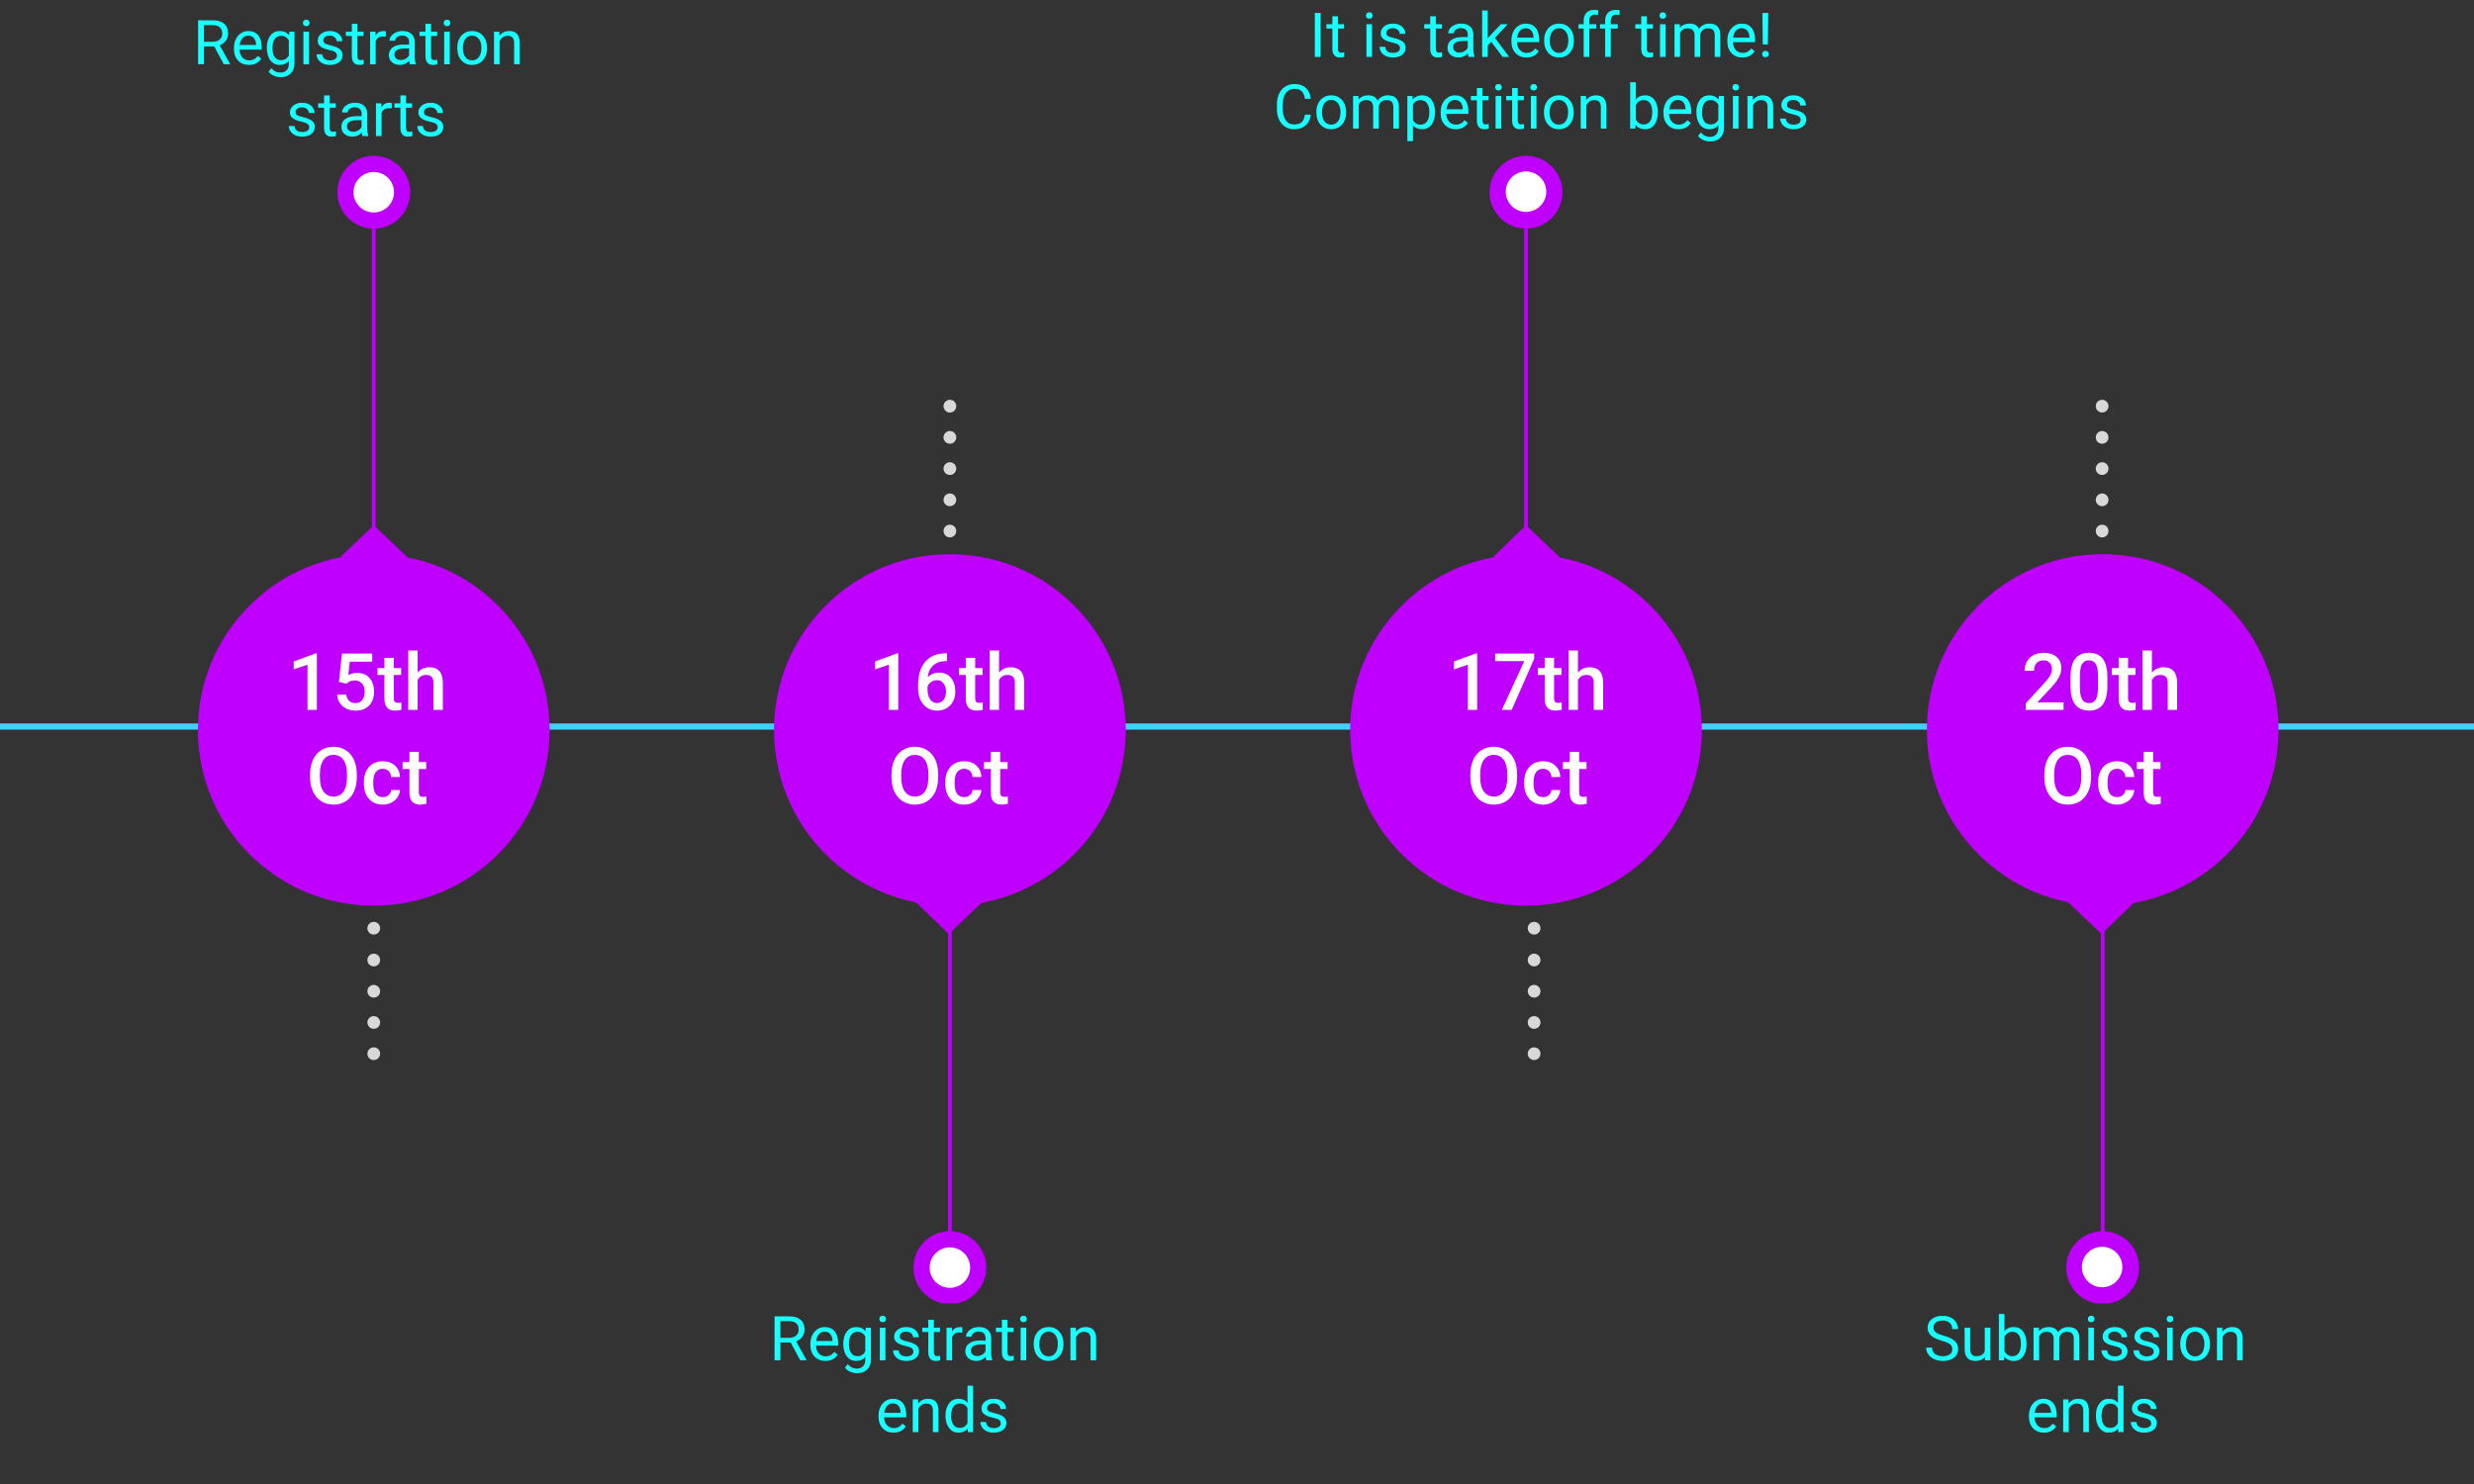 <svg width="1000" height="600" viewBox="0 0 1000 600" fill="none" xmlns="http://www.w3.org/2000/svg">
<rect x="0" y="0" width="1000" height="600" fill="#333333" stroke="none"/>
<line y1="293.75" x2="1000" y2="293.75" stroke="#43CFFB" stroke-width="2.5"/>
<g clip-path="url(#clip0_40:307)">
<path d="M151.077 366.178C190.332 366.178 222.154 334.363 222.154 295.117C222.154 255.871 190.332 224.056 151.077 224.056C111.822 224.056 80 255.871 80 295.117C80 334.363 111.822 366.178 151.077 366.178Z" fill="#BF00FF"/>
<path d="M137.516 225.225L151.077 212.368L164.638 225.225H137.516Z" fill="#BF00FF"/>
<path d="M151.077 92.453C159.212 92.453 165.807 85.86 165.807 77.726C165.807 69.593 159.212 63 151.077 63C142.942 63 136.347 69.593 136.347 77.726C136.347 85.86 142.942 92.453 151.077 92.453Z" fill="#BF00FF"/>
<path d="M151.077 85.908C155.597 85.908 159.26 82.245 159.26 77.727C159.26 73.208 155.597 69.545 151.077 69.545C146.558 69.545 142.894 73.208 142.894 77.727C142.894 82.245 146.558 85.908 151.077 85.908Z" fill="white"/>
<path d="M151.077 228.731V89.882" stroke="#BF00FF" stroke-width="1.5" stroke-miterlimit="10" stroke-linecap="round"/>
<path d="M616.818 92.453C624.953 92.453 631.548 85.86 631.548 77.726C631.548 69.593 624.953 63 616.818 63C608.683 63 602.089 69.593 602.089 77.726C602.089 85.86 608.683 92.453 616.818 92.453Z" fill="#BF00FF"/>
<path d="M616.818 366.178C656.073 366.178 687.895 334.363 687.895 295.117C687.895 255.871 656.073 224.056 616.818 224.056C577.564 224.056 545.741 255.871 545.741 295.117C545.741 334.363 577.564 366.178 616.818 366.178Z" fill="#BF00FF"/>
<path d="M603.491 225.225L616.818 212.368L630.379 225.225H603.491Z" fill="#BF00FF"/>
<path d="M616.818 232.705V77.727" stroke="#BF00FF" stroke-width="1.5" stroke-miterlimit="10" stroke-linecap="round"/>
<path d="M616.818 85.674C621.338 85.674 625.002 82.011 625.002 77.493C625.002 72.974 621.338 69.311 616.818 69.311C612.299 69.311 608.635 72.974 608.635 77.493C608.635 82.011 612.299 85.674 616.818 85.674Z" fill="white"/>
<path d="M383.948 527.234C392.083 527.234 398.677 520.64 398.677 512.507C398.677 504.374 392.083 497.781 383.948 497.781C375.813 497.781 369.218 504.374 369.218 512.507C369.218 520.64 375.813 527.234 383.948 527.234Z" fill="#BF00FF"/>
<path d="M383.948 366.178C423.202 366.178 455.025 334.363 455.025 295.117C455.025 255.871 423.202 224.056 383.948 224.056C344.693 224.056 312.871 255.871 312.871 295.117C312.871 334.363 344.693 366.178 383.948 366.178Z" fill="#BF00FF"/>
<path d="M370.153 364.775L383.48 377.632L397.041 364.775H370.153Z" fill="#BF00FF"/>
<path d="M383.948 512.507V343.27" stroke="#BF00FF" stroke-width="1.5" stroke-miterlimit="10"/>
<path d="M383.948 520.689C388.467 520.689 392.131 517.026 392.131 512.507C392.131 507.989 388.467 504.326 383.948 504.326C379.428 504.326 375.765 507.989 375.765 512.507C375.765 517.026 379.428 520.689 383.948 520.689Z" fill="white"/>
<path d="M849.923 527.234C858.058 527.234 864.653 520.64 864.653 512.507C864.653 504.374 858.058 497.781 849.923 497.781C841.788 497.781 835.193 504.374 835.193 512.507C835.193 520.64 841.788 527.234 849.923 527.234Z" fill="#BF00FF"/>
<path d="M849.923 366.178C889.178 366.178 921 334.363 921 295.117C921 255.871 889.178 224.056 849.923 224.056C810.668 224.056 778.846 255.871 778.846 295.117C778.846 334.363 810.668 366.178 849.923 366.178Z" fill="#BF00FF"/>
<path d="M835.895 364.775L849.455 377.632L862.782 364.775H835.895Z" fill="#BF00FF"/>
<path d="M849.923 512.507V323.401" stroke="#BF00FF" stroke-width="1.5" stroke-miterlimit="10" stroke-linecap="round"/>
<path d="M849.689 520.455C854.209 520.455 857.872 516.792 857.872 512.274C857.872 507.755 854.209 504.092 849.689 504.092C845.17 504.092 841.506 507.755 841.506 512.274C841.506 516.792 845.17 520.455 849.689 520.455Z" fill="white"/>
<path d="M151.077 377.865C152.497 377.865 153.649 376.714 153.649 375.294C153.649 373.874 152.497 372.723 151.077 372.723C149.657 372.723 148.505 373.874 148.505 375.294C148.505 376.714 149.657 377.865 151.077 377.865Z" fill="#D8D8D8"/>
<path d="M151.077 390.722C152.497 390.722 153.649 389.571 153.649 388.151C153.649 386.731 152.497 385.579 151.077 385.579C149.657 385.579 148.505 386.731 148.505 388.151C148.505 389.571 149.657 390.722 151.077 390.722Z" fill="#D8D8D8"/>
<path d="M151.077 403.345C152.497 403.345 153.649 402.193 153.649 400.773C153.649 399.353 152.497 398.202 151.077 398.202C149.657 398.202 148.505 399.353 148.505 400.773C148.505 402.193 149.657 403.345 151.077 403.345Z" fill="#D8D8D8"/>
<path d="M151.077 415.967C152.497 415.967 153.649 414.816 153.649 413.396C153.649 411.976 152.497 410.825 151.077 410.825C149.657 410.825 148.505 411.976 148.505 413.396C148.505 414.816 149.657 415.967 151.077 415.967Z" fill="#D8D8D8"/>
<path d="M151.077 428.59C152.497 428.59 153.649 427.439 153.649 426.019C153.649 424.598 152.497 423.447 151.077 423.447C149.657 423.447 148.505 424.598 148.505 426.019C148.505 427.439 149.657 428.59 151.077 428.59Z" fill="#D8D8D8"/>
<path d="M620.092 377.865C621.512 377.865 622.664 376.714 622.664 375.294C622.664 373.874 621.512 372.723 620.092 372.723C618.671 372.723 617.52 373.874 617.52 375.294C617.52 376.714 618.671 377.865 620.092 377.865Z" fill="#D8D8D8"/>
<path d="M620.092 390.722C621.512 390.722 622.664 389.571 622.664 388.151C622.664 386.731 621.512 385.579 620.092 385.579C618.671 385.579 617.52 386.731 617.52 388.151C617.52 389.571 618.671 390.722 620.092 390.722Z" fill="#D8D8D8"/>
<path d="M620.092 403.345C621.512 403.345 622.664 402.193 622.664 400.773C622.664 399.353 621.512 398.202 620.092 398.202C618.671 398.202 617.52 399.353 617.52 400.773C617.52 402.193 618.671 403.345 620.092 403.345Z" fill="#D8D8D8"/>
<path d="M620.092 415.967C621.512 415.967 622.664 414.816 622.664 413.396C622.664 411.976 621.512 410.825 620.092 410.825C618.671 410.825 617.52 411.976 617.52 413.396C617.52 414.816 618.671 415.967 620.092 415.967Z" fill="#D8D8D8"/>
<path d="M620.092 428.59C621.512 428.59 622.664 427.439 622.664 426.019C622.664 424.598 621.512 423.447 620.092 423.447C618.671 423.447 617.52 424.598 617.52 426.019C617.52 427.439 618.671 428.59 620.092 428.59Z" fill="#D8D8D8"/>
<path d="M383.948 166.786C385.368 166.786 386.52 165.635 386.52 164.215C386.52 162.795 385.368 161.644 383.948 161.644C382.527 161.644 381.376 162.795 381.376 164.215C381.376 165.635 382.527 166.786 383.948 166.786Z" fill="#D8D8D8"/>
<path d="M383.948 179.409C385.368 179.409 386.52 178.258 386.52 176.838C386.52 175.418 385.368 174.266 383.948 174.266C382.527 174.266 381.376 175.418 381.376 176.838C381.376 178.258 382.527 179.409 383.948 179.409Z" fill="#D8D8D8"/>
<path d="M383.948 192.032C385.368 192.032 386.52 190.881 386.52 189.461C386.52 188.04 385.368 186.889 383.948 186.889C382.527 186.889 381.376 188.04 381.376 189.461C381.376 190.881 382.527 192.032 383.948 192.032Z" fill="#D8D8D8"/>
<path d="M383.948 204.654C385.368 204.654 386.52 203.503 386.52 202.083C386.52 200.663 385.368 199.512 383.948 199.512C382.527 199.512 381.376 200.663 381.376 202.083C381.376 203.503 382.527 204.654 383.948 204.654Z" fill="#D8D8D8"/>
<path d="M383.948 217.277C385.368 217.277 386.52 216.126 386.52 214.706C386.52 213.286 385.368 212.134 383.948 212.134C382.527 212.134 381.376 213.286 381.376 214.706C381.376 216.126 382.527 217.277 383.948 217.277Z" fill="#D8D8D8"/>
<path d="M849.689 166.786C851.11 166.786 852.261 165.635 852.261 164.215C852.261 162.795 851.11 161.644 849.689 161.644C848.269 161.644 847.117 162.795 847.117 164.215C847.117 165.635 848.269 166.786 849.689 166.786Z" fill="#D8D8D8"/>
<path d="M849.689 179.409C851.11 179.409 852.261 178.258 852.261 176.838C852.261 175.418 851.11 174.266 849.689 174.266C848.269 174.266 847.117 175.418 847.117 176.838C847.117 178.258 848.269 179.409 849.689 179.409Z" fill="#D8D8D8"/>
<path d="M849.689 192.032C851.11 192.032 852.261 190.881 852.261 189.461C852.261 188.04 851.11 186.889 849.689 186.889C848.269 186.889 847.117 188.04 847.117 189.461C847.117 190.881 848.269 192.032 849.689 192.032Z" fill="#D8D8D8"/>
<path d="M849.689 204.654C851.11 204.654 852.261 203.503 852.261 202.083C852.261 200.663 851.11 199.512 849.689 199.512C848.269 199.512 847.117 200.663 847.117 202.083C847.117 203.503 848.269 204.654 849.689 204.654Z" fill="#D8D8D8"/>
<path d="M849.689 217.277C851.11 217.277 852.261 216.126 852.261 214.706C852.261 213.286 851.11 212.134 849.689 212.134C848.269 212.134 847.117 213.286 847.117 214.706C847.117 216.126 848.269 217.277 849.689 217.277Z" fill="#D8D8D8"/>
</g>
<path d="M128.078 287H124.297V268.734L118.719 270.641V267.438L127.594 264.172H128.078V287ZM137 275.719L138.234 264.25H150.453V267.531H141.391L140.766 272.969C141.818 272.365 143.005 272.062 144.328 272.062C146.495 272.062 148.177 272.755 149.375 274.141C150.583 275.526 151.188 277.391 151.188 279.734C151.188 282.047 150.521 283.891 149.188 285.266C147.854 286.63 146.026 287.312 143.703 287.312C141.62 287.312 139.891 286.724 138.516 285.547C137.151 284.359 136.411 282.797 136.297 280.859H139.969C140.115 281.964 140.51 282.812 141.156 283.406C141.802 283.99 142.646 284.281 143.688 284.281C144.854 284.281 145.76 283.865 146.406 283.031C147.062 282.198 147.391 281.062 147.391 279.625C147.391 278.24 147.031 277.146 146.312 276.344C145.594 275.531 144.604 275.125 143.344 275.125C142.656 275.125 142.073 275.219 141.594 275.406C141.115 275.583 140.594 275.938 140.031 276.469L137 275.719ZM159.172 265.984V270.094H162.156V272.906H159.172V282.344C159.172 282.99 159.297 283.458 159.547 283.75C159.807 284.031 160.266 284.172 160.922 284.172C161.359 284.172 161.802 284.12 162.25 284.016V286.953C161.385 287.193 160.552 287.312 159.75 287.312C156.833 287.312 155.375 285.703 155.375 282.484V272.906H152.594V270.094H155.375V265.984H159.172ZM168.812 271.938C170.052 270.5 171.62 269.781 173.516 269.781C177.12 269.781 178.948 271.839 179 275.953V287H175.203V276.094C175.203 274.927 174.948 274.104 174.438 273.625C173.938 273.135 173.198 272.891 172.219 272.891C170.698 272.891 169.562 273.568 168.812 274.922V287H165.016V263H168.812V271.938ZM144.219 314.219C144.219 316.448 143.833 318.406 143.062 320.094C142.292 321.771 141.188 323.062 139.75 323.969C138.323 324.865 136.677 325.312 134.812 325.312C132.969 325.312 131.323 324.865 129.875 323.969C128.438 323.062 127.323 321.776 126.531 320.109C125.75 318.443 125.354 316.521 125.344 314.344V313.062C125.344 310.844 125.734 308.885 126.516 307.188C127.307 305.49 128.417 304.193 129.844 303.297C131.281 302.391 132.927 301.938 134.781 301.938C136.635 301.938 138.276 302.385 139.703 303.281C141.141 304.167 142.25 305.448 143.031 307.125C143.812 308.792 144.208 310.734 144.219 312.953V314.219ZM140.266 313.031C140.266 310.51 139.786 308.578 138.828 307.234C137.88 305.891 136.531 305.219 134.781 305.219C133.073 305.219 131.734 305.891 130.766 307.234C129.807 308.568 129.318 310.458 129.297 312.906V314.219C129.297 316.719 129.781 318.651 130.75 320.016C131.729 321.38 133.083 322.062 134.812 322.062C136.562 322.062 137.906 321.396 138.844 320.062C139.792 318.729 140.266 316.781 140.266 314.219V313.031ZM154.734 322.281C155.682 322.281 156.469 322.005 157.094 321.453C157.719 320.901 158.052 320.219 158.094 319.406H161.672C161.63 320.458 161.302 321.443 160.688 322.359C160.073 323.266 159.24 323.984 158.188 324.516C157.135 325.047 156 325.312 154.781 325.312C152.417 325.312 150.542 324.547 149.156 323.016C147.771 321.484 147.078 319.37 147.078 316.672V316.281C147.078 313.708 147.766 311.651 149.141 310.109C150.516 308.557 152.391 307.781 154.766 307.781C156.776 307.781 158.411 308.37 159.672 309.547C160.943 310.714 161.609 312.25 161.672 314.156H158.094C158.052 313.188 157.719 312.391 157.094 311.766C156.479 311.141 155.693 310.828 154.734 310.828C153.505 310.828 152.557 311.276 151.891 312.172C151.224 313.057 150.885 314.406 150.875 316.219V316.828C150.875 318.661 151.203 320.031 151.859 320.938C152.526 321.833 153.484 322.281 154.734 322.281ZM169.297 303.984V308.094H172.281V310.906H169.297V320.344C169.297 320.99 169.422 321.458 169.672 321.75C169.932 322.031 170.391 322.172 171.047 322.172C171.484 322.172 171.927 322.12 172.375 322.016V324.953C171.51 325.193 170.677 325.312 169.875 325.312C166.958 325.312 165.5 323.703 165.5 320.484V310.906H162.719V308.094H165.5V303.984H169.297Z" fill="white"/>
<path d="M597.078 287H593.297V268.734L587.719 270.641V267.438L596.594 264.172H597.078V287ZM620.125 266.359L611.031 287H607.047L616.125 267.297H604.359V264.25H620.125V266.359ZM628.172 265.984V270.094H631.156V272.906H628.172V282.344C628.172 282.99 628.297 283.458 628.547 283.75C628.807 284.031 629.266 284.172 629.922 284.172C630.359 284.172 630.802 284.12 631.25 284.016V286.953C630.385 287.193 629.552 287.312 628.75 287.312C625.833 287.312 624.375 285.703 624.375 282.484V272.906H621.594V270.094H624.375V265.984H628.172ZM637.812 271.938C639.052 270.5 640.62 269.781 642.516 269.781C646.12 269.781 647.948 271.839 648 275.953V287H644.203V276.094C644.203 274.927 643.948 274.104 643.438 273.625C642.938 273.135 642.198 272.891 641.219 272.891C639.698 272.891 638.562 273.568 637.812 274.922V287H634.016V263H637.812V271.938ZM613.219 314.219C613.219 316.448 612.833 318.406 612.062 320.094C611.292 321.771 610.188 323.062 608.75 323.969C607.323 324.865 605.677 325.312 603.812 325.312C601.969 325.312 600.323 324.865 598.875 323.969C597.438 323.062 596.323 321.776 595.531 320.109C594.75 318.443 594.354 316.521 594.344 314.344V313.062C594.344 310.844 594.734 308.885 595.516 307.188C596.307 305.49 597.417 304.193 598.844 303.297C600.281 302.391 601.927 301.938 603.781 301.938C605.635 301.938 607.276 302.385 608.703 303.281C610.141 304.167 611.25 305.448 612.031 307.125C612.812 308.792 613.208 310.734 613.219 312.953V314.219ZM609.266 313.031C609.266 310.51 608.786 308.578 607.828 307.234C606.88 305.891 605.531 305.219 603.781 305.219C602.073 305.219 600.734 305.891 599.766 307.234C598.807 308.568 598.318 310.458 598.297 312.906V314.219C598.297 316.719 598.781 318.651 599.75 320.016C600.729 321.38 602.083 322.062 603.812 322.062C605.562 322.062 606.906 321.396 607.844 320.062C608.792 318.729 609.266 316.781 609.266 314.219V313.031ZM623.734 322.281C624.682 322.281 625.469 322.005 626.094 321.453C626.719 320.901 627.052 320.219 627.094 319.406H630.672C630.63 320.458 630.302 321.443 629.688 322.359C629.073 323.266 628.24 323.984 627.188 324.516C626.135 325.047 625 325.312 623.781 325.312C621.417 325.312 619.542 324.547 618.156 323.016C616.771 321.484 616.078 319.37 616.078 316.672V316.281C616.078 313.708 616.766 311.651 618.141 310.109C619.516 308.557 621.391 307.781 623.766 307.781C625.776 307.781 627.411 308.37 628.672 309.547C629.943 310.714 630.609 312.25 630.672 314.156H627.094C627.052 313.188 626.719 312.391 626.094 311.766C625.479 311.141 624.693 310.828 623.734 310.828C622.505 310.828 621.557 311.276 620.891 312.172C620.224 313.057 619.885 314.406 619.875 316.219V316.828C619.875 318.661 620.203 320.031 620.859 320.938C621.526 321.833 622.484 322.281 623.734 322.281ZM638.297 303.984V308.094H641.281V310.906H638.297V320.344C638.297 320.99 638.422 321.458 638.672 321.75C638.932 322.031 639.391 322.172 640.047 322.172C640.484 322.172 640.927 322.12 641.375 322.016V324.953C640.51 325.193 639.677 325.312 638.875 325.312C635.958 325.312 634.5 323.703 634.5 320.484V310.906H631.719V308.094H634.5V303.984H638.297Z" fill="white"/>
<path d="M363.078 287H359.297V268.734L353.719 270.641V267.438L362.594 264.172H363.078V287ZM382.797 264.141V267.281H382.328C380.203 267.312 378.505 267.896 377.234 269.031C375.964 270.167 375.208 271.776 374.969 273.859C376.188 272.578 377.745 271.938 379.641 271.938C381.651 271.938 383.234 272.646 384.391 274.062C385.557 275.479 386.141 277.307 386.141 279.547C386.141 281.859 385.458 283.734 384.094 285.172C382.74 286.599 380.958 287.312 378.75 287.312C376.479 287.312 374.635 286.474 373.219 284.797C371.812 283.12 371.109 280.922 371.109 278.203V276.906C371.109 272.917 372.078 269.792 374.016 267.531C375.964 265.271 378.76 264.141 382.406 264.141H382.797ZM378.719 275C377.885 275 377.12 275.234 376.422 275.703C375.734 276.172 375.229 276.797 374.906 277.578V278.734C374.906 280.422 375.26 281.766 375.969 282.766C376.677 283.755 377.594 284.25 378.719 284.25C379.844 284.25 380.734 283.828 381.391 282.984C382.047 282.141 382.375 281.031 382.375 279.656C382.375 278.281 382.042 277.161 381.375 276.297C380.708 275.432 379.823 275 378.719 275ZM394.172 265.984V270.094H397.156V272.906H394.172V282.344C394.172 282.99 394.297 283.458 394.547 283.75C394.807 284.031 395.266 284.172 395.922 284.172C396.359 284.172 396.802 284.12 397.25 284.016V286.953C396.385 287.193 395.552 287.312 394.75 287.312C391.833 287.312 390.375 285.703 390.375 282.484V272.906H387.594V270.094H390.375V265.984H394.172ZM403.812 271.938C405.052 270.5 406.62 269.781 408.516 269.781C412.12 269.781 413.948 271.839 414 275.953V287H410.203V276.094C410.203 274.927 409.948 274.104 409.438 273.625C408.938 273.135 408.198 272.891 407.219 272.891C405.698 272.891 404.562 273.568 403.812 274.922V287H400.016V263H403.812V271.938ZM379.219 314.219C379.219 316.448 378.833 318.406 378.062 320.094C377.292 321.771 376.188 323.062 374.75 323.969C373.323 324.865 371.677 325.312 369.812 325.312C367.969 325.312 366.323 324.865 364.875 323.969C363.438 323.062 362.323 321.776 361.531 320.109C360.75 318.443 360.354 316.521 360.344 314.344V313.062C360.344 310.844 360.734 308.885 361.516 307.188C362.307 305.49 363.417 304.193 364.844 303.297C366.281 302.391 367.927 301.938 369.781 301.938C371.635 301.938 373.276 302.385 374.703 303.281C376.141 304.167 377.25 305.448 378.031 307.125C378.812 308.792 379.208 310.734 379.219 312.953V314.219ZM375.266 313.031C375.266 310.51 374.786 308.578 373.828 307.234C372.88 305.891 371.531 305.219 369.781 305.219C368.073 305.219 366.734 305.891 365.766 307.234C364.807 308.568 364.318 310.458 364.297 312.906V314.219C364.297 316.719 364.781 318.651 365.75 320.016C366.729 321.38 368.083 322.062 369.812 322.062C371.562 322.062 372.906 321.396 373.844 320.062C374.792 318.729 375.266 316.781 375.266 314.219V313.031ZM389.734 322.281C390.682 322.281 391.469 322.005 392.094 321.453C392.719 320.901 393.052 320.219 393.094 319.406H396.672C396.63 320.458 396.302 321.443 395.688 322.359C395.073 323.266 394.24 323.984 393.188 324.516C392.135 325.047 391 325.312 389.781 325.312C387.417 325.312 385.542 324.547 384.156 323.016C382.771 321.484 382.078 319.37 382.078 316.672V316.281C382.078 313.708 382.766 311.651 384.141 310.109C385.516 308.557 387.391 307.781 389.766 307.781C391.776 307.781 393.411 308.37 394.672 309.547C395.943 310.714 396.609 312.25 396.672 314.156H393.094C393.052 313.188 392.719 312.391 392.094 311.766C391.479 311.141 390.693 310.828 389.734 310.828C388.505 310.828 387.557 311.276 386.891 312.172C386.224 313.057 385.885 314.406 385.875 316.219V316.828C385.875 318.661 386.203 320.031 386.859 320.938C387.526 321.833 388.484 322.281 389.734 322.281ZM404.297 303.984V308.094H407.281V310.906H404.297V320.344C404.297 320.99 404.422 321.458 404.672 321.75C404.932 322.031 405.391 322.172 406.047 322.172C406.484 322.172 406.927 322.12 407.375 322.016V324.953C406.51 325.193 405.677 325.312 404.875 325.312C401.958 325.312 400.5 323.703 400.5 320.484V310.906H397.719V308.094H400.5V303.984H404.297Z" fill="white"/>
<path d="M834.094 287H818.797V284.391L826.375 276.125C827.469 274.906 828.245 273.891 828.703 273.078C829.172 272.255 829.406 271.432 829.406 270.609C829.406 269.526 829.099 268.651 828.484 267.984C827.88 267.318 827.062 266.984 826.031 266.984C824.802 266.984 823.849 267.359 823.172 268.109C822.495 268.859 822.156 269.885 822.156 271.188H818.359C818.359 269.802 818.672 268.557 819.297 267.453C819.932 266.339 820.833 265.474 822 264.859C823.177 264.245 824.531 263.938 826.062 263.938C828.271 263.938 830.01 264.495 831.281 265.609C832.562 266.714 833.203 268.245 833.203 270.203C833.203 271.339 832.88 272.531 832.234 273.781C831.599 275.021 830.552 276.432 829.094 278.016L823.531 283.969H834.094V287ZM851.812 277.422C851.812 280.693 851.198 283.161 849.969 284.828C848.75 286.484 846.891 287.312 844.391 287.312C841.932 287.312 840.078 286.505 838.828 284.891C837.589 283.266 836.953 280.865 836.922 277.688V273.75C836.922 270.479 837.531 268.026 838.75 266.391C839.979 264.755 841.849 263.938 844.359 263.938C846.849 263.938 848.703 264.734 849.922 266.328C851.151 267.922 851.781 270.307 851.812 273.484V277.422ZM848.016 273.172C848.016 271.036 847.724 269.474 847.141 268.484C846.557 267.484 845.63 266.984 844.359 266.984C843.12 266.984 842.208 267.458 841.625 268.406C841.042 269.344 840.734 270.812 840.703 272.812V277.969C840.703 280.094 841 281.677 841.594 282.719C842.188 283.76 843.12 284.281 844.391 284.281C845.609 284.281 846.51 283.802 847.094 282.844C847.677 281.875 847.984 280.365 848.016 278.312V273.172ZM860.172 265.984V270.094H863.156V272.906H860.172V282.344C860.172 282.99 860.297 283.458 860.547 283.75C860.807 284.031 861.266 284.172 861.922 284.172C862.359 284.172 862.802 284.12 863.25 284.016V286.953C862.385 287.193 861.552 287.312 860.75 287.312C857.833 287.312 856.375 285.703 856.375 282.484V272.906H853.594V270.094H856.375V265.984H860.172ZM869.812 271.938C871.052 270.5 872.62 269.781 874.516 269.781C878.12 269.781 879.948 271.839 880 275.953V287H876.203V276.094C876.203 274.927 875.948 274.104 875.438 273.625C874.938 273.135 874.198 272.891 873.219 272.891C871.698 272.891 870.562 273.568 869.812 274.922V287H866.016V263H869.812V271.938ZM845.219 314.219C845.219 316.448 844.833 318.406 844.062 320.094C843.292 321.771 842.188 323.062 840.75 323.969C839.323 324.865 837.677 325.312 835.812 325.312C833.969 325.312 832.323 324.865 830.875 323.969C829.438 323.062 828.323 321.776 827.531 320.109C826.75 318.443 826.354 316.521 826.344 314.344V313.062C826.344 310.844 826.734 308.885 827.516 307.188C828.307 305.49 829.417 304.193 830.844 303.297C832.281 302.391 833.927 301.938 835.781 301.938C837.635 301.938 839.276 302.385 840.703 303.281C842.141 304.167 843.25 305.448 844.031 307.125C844.812 308.792 845.208 310.734 845.219 312.953V314.219ZM841.266 313.031C841.266 310.51 840.786 308.578 839.828 307.234C838.88 305.891 837.531 305.219 835.781 305.219C834.073 305.219 832.734 305.891 831.766 307.234C830.807 308.568 830.318 310.458 830.297 312.906V314.219C830.297 316.719 830.781 318.651 831.75 320.016C832.729 321.38 834.083 322.062 835.812 322.062C837.562 322.062 838.906 321.396 839.844 320.062C840.792 318.729 841.266 316.781 841.266 314.219V313.031ZM855.734 322.281C856.682 322.281 857.469 322.005 858.094 321.453C858.719 320.901 859.052 320.219 859.094 319.406H862.672C862.63 320.458 862.302 321.443 861.688 322.359C861.073 323.266 860.24 323.984 859.188 324.516C858.135 325.047 857 325.312 855.781 325.312C853.417 325.312 851.542 324.547 850.156 323.016C848.771 321.484 848.078 319.37 848.078 316.672V316.281C848.078 313.708 848.766 311.651 850.141 310.109C851.516 308.557 853.391 307.781 855.766 307.781C857.776 307.781 859.411 308.37 860.672 309.547C861.943 310.714 862.609 312.25 862.672 314.156H859.094C859.052 313.188 858.719 312.391 858.094 311.766C857.479 311.141 856.693 310.828 855.734 310.828C854.505 310.828 853.557 311.276 852.891 312.172C852.224 313.057 851.885 314.406 851.875 316.219V316.828C851.875 318.661 852.203 320.031 852.859 320.938C853.526 321.833 854.484 322.281 855.734 322.281ZM870.297 303.984V308.094H873.281V310.906H870.297V320.344C870.297 320.99 870.422 321.458 870.672 321.75C870.932 322.031 871.391 322.172 872.047 322.172C872.484 322.172 872.927 322.12 873.375 322.016V324.953C872.51 325.193 871.677 325.312 870.875 325.312C867.958 325.312 866.5 323.703 866.5 320.484V310.906H863.719V308.094H866.5V303.984H870.297Z" fill="white"/>
<path d="M86.611 18.81H82.436V26H80.08V8.227H85.964C87.966 8.227 89.504 8.682 90.578 9.594C91.66 10.505 92.202 11.832 92.202 13.573C92.202 14.68 91.901 15.644 91.298 16.466C90.704 17.288 89.874 17.903 88.808 18.31L92.983 25.854V26H90.468L86.611 18.81ZM82.436 16.894H86.037C87.201 16.894 88.124 16.592 88.808 15.99C89.5 15.388 89.846 14.582 89.846 13.573C89.846 12.475 89.516 11.632 88.857 11.046C88.206 10.46 87.262 10.163 86.025 10.155H82.436V16.894ZM100.625 26.244C98.834 26.244 97.377 25.658 96.254 24.486C95.131 23.306 94.57 21.732 94.57 19.762V19.347C94.57 18.037 94.818 16.869 95.314 15.844C95.819 14.81 96.519 14.005 97.414 13.427C98.317 12.841 99.294 12.548 100.344 12.548C102.061 12.548 103.396 13.113 104.348 14.245C105.3 15.376 105.776 16.995 105.776 19.103V20.043H96.828C96.861 21.345 97.239 22.399 97.963 23.205C98.696 24.002 99.624 24.401 100.747 24.401C101.544 24.401 102.22 24.238 102.773 23.913C103.326 23.587 103.811 23.156 104.226 22.619L105.605 23.693C104.498 25.394 102.838 26.244 100.625 26.244ZM100.344 14.403C99.432 14.403 98.667 14.737 98.049 15.404C97.43 16.064 97.048 16.991 96.901 18.188H103.518V18.017C103.452 16.869 103.143 15.982 102.59 15.355C102.036 14.721 101.288 14.403 100.344 14.403ZM107.863 19.286C107.863 17.227 108.339 15.591 109.292 14.379C110.244 13.158 111.505 12.548 113.076 12.548C114.687 12.548 115.944 13.117 116.848 14.257L116.958 12.792H119.021V25.683C119.021 27.392 118.512 28.738 117.495 29.723C116.486 30.708 115.126 31.2 113.417 31.2C112.465 31.2 111.534 30.997 110.622 30.59C109.711 30.183 109.015 29.625 108.535 28.918L109.707 27.562C110.675 28.759 111.859 29.357 113.259 29.357C114.357 29.357 115.212 29.048 115.822 28.429C116.441 27.811 116.75 26.94 116.75 25.817V24.682C115.847 25.723 114.614 26.244 113.051 26.244C111.505 26.244 110.252 25.622 109.292 24.377C108.339 23.131 107.863 21.435 107.863 19.286ZM110.134 19.543C110.134 21.032 110.439 22.204 111.049 23.058C111.66 23.904 112.514 24.328 113.613 24.328C115.037 24.328 116.083 23.681 116.75 22.387V16.356C116.058 15.095 115.021 14.464 113.637 14.464C112.539 14.464 111.68 14.892 111.062 15.746C110.443 16.601 110.134 17.866 110.134 19.543ZM124.892 26H122.634V12.792H124.892V26ZM122.451 9.289C122.451 8.922 122.561 8.613 122.78 8.361C123.008 8.109 123.342 7.982 123.781 7.982C124.221 7.982 124.554 8.109 124.782 8.361C125.01 8.613 125.124 8.922 125.124 9.289C125.124 9.655 125.01 9.96 124.782 10.204C124.554 10.448 124.221 10.57 123.781 10.57C123.342 10.57 123.008 10.448 122.78 10.204C122.561 9.96 122.451 9.655 122.451 9.289ZM136.208 22.497C136.208 21.886 135.976 21.414 135.512 21.081C135.056 20.739 134.255 20.446 133.107 20.202C131.968 19.957 131.061 19.665 130.385 19.323C129.718 18.981 129.222 18.574 128.896 18.102C128.579 17.63 128.42 17.069 128.42 16.418C128.42 15.335 128.876 14.42 129.787 13.671C130.707 12.922 131.879 12.548 133.303 12.548C134.8 12.548 136.013 12.934 136.94 13.707C137.876 14.481 138.344 15.469 138.344 16.674H136.074C136.074 16.055 135.809 15.522 135.28 15.075C134.759 14.627 134.1 14.403 133.303 14.403C132.481 14.403 131.838 14.582 131.374 14.94C130.91 15.299 130.678 15.766 130.678 16.344C130.678 16.89 130.894 17.3 131.325 17.577C131.757 17.854 132.534 18.118 133.657 18.371C134.788 18.623 135.703 18.924 136.403 19.274C137.103 19.624 137.62 20.047 137.954 20.544C138.295 21.032 138.466 21.63 138.466 22.338C138.466 23.518 137.994 24.466 137.05 25.182C136.106 25.89 134.882 26.244 133.376 26.244C132.318 26.244 131.382 26.057 130.568 25.683C129.755 25.308 129.116 24.787 128.652 24.12C128.196 23.445 127.968 22.716 127.968 21.935H130.227C130.267 22.692 130.568 23.294 131.13 23.742C131.7 24.181 132.448 24.401 133.376 24.401C134.23 24.401 134.914 24.23 135.427 23.888C135.948 23.538 136.208 23.074 136.208 22.497ZM144.472 9.594V12.792H146.938V14.538H144.472V22.729C144.472 23.258 144.582 23.656 144.802 23.925C145.021 24.185 145.396 24.315 145.925 24.315C146.185 24.315 146.543 24.267 146.999 24.169V26C146.405 26.163 145.827 26.244 145.266 26.244C144.257 26.244 143.496 25.939 142.983 25.329C142.47 24.718 142.214 23.852 142.214 22.729V14.538H139.809V12.792H142.214V9.594H144.472ZM155.971 14.818C155.629 14.761 155.259 14.733 154.86 14.733C153.379 14.733 152.374 15.364 151.845 16.625V26H149.587V12.792H151.784L151.821 14.318C152.561 13.138 153.611 12.548 154.97 12.548C155.41 12.548 155.743 12.605 155.971 12.719V14.818ZM165.725 26C165.594 25.74 165.489 25.276 165.407 24.608C164.357 25.699 163.104 26.244 161.647 26.244C160.345 26.244 159.275 25.878 158.437 25.145C157.607 24.405 157.192 23.469 157.192 22.338C157.192 20.963 157.713 19.896 158.754 19.14C159.804 18.375 161.277 17.992 163.173 17.992H165.371V16.955C165.371 16.165 165.135 15.539 164.663 15.075C164.191 14.603 163.495 14.367 162.575 14.367C161.77 14.367 161.094 14.57 160.549 14.977C160.004 15.384 159.731 15.876 159.731 16.454H157.46C157.46 15.795 157.692 15.16 158.156 14.55C158.628 13.931 159.263 13.443 160.061 13.085C160.866 12.727 161.749 12.548 162.709 12.548C164.231 12.548 165.424 12.93 166.286 13.695C167.149 14.452 167.596 15.498 167.629 16.832V22.912C167.629 24.124 167.784 25.088 168.093 25.805V26H165.725ZM161.977 24.279C162.685 24.279 163.356 24.096 163.991 23.73C164.626 23.363 165.086 22.887 165.371 22.301V19.591H163.601C160.834 19.591 159.45 20.401 159.45 22.02C159.45 22.729 159.686 23.282 160.158 23.681C160.63 24.079 161.236 24.279 161.977 24.279ZM174.233 9.594V12.792H176.699V14.538H174.233V22.729C174.233 23.258 174.343 23.656 174.562 23.925C174.782 24.185 175.157 24.315 175.686 24.315C175.946 24.315 176.304 24.267 176.76 24.169V26C176.166 26.163 175.588 26.244 175.026 26.244C174.017 26.244 173.256 25.939 172.744 25.329C172.231 24.718 171.975 23.852 171.975 22.729V14.538H169.57V12.792H171.975V9.594H174.233ZM181.801 26H179.543V12.792H181.801V26ZM179.36 9.289C179.36 8.922 179.47 8.613 179.689 8.361C179.917 8.109 180.251 7.982 180.69 7.982C181.13 7.982 181.464 8.109 181.691 8.361C181.919 8.613 182.033 8.922 182.033 9.289C182.033 9.655 181.919 9.96 181.691 10.204C181.464 10.448 181.13 10.57 180.69 10.57C180.251 10.57 179.917 10.448 179.689 10.204C179.47 9.96 179.36 9.655 179.36 9.289ZM184.829 19.274C184.829 17.98 185.081 16.816 185.585 15.783C186.098 14.749 186.806 13.952 187.709 13.39C188.621 12.829 189.659 12.548 190.822 12.548C192.621 12.548 194.073 13.17 195.18 14.415C196.295 15.661 196.853 17.317 196.853 19.384V19.543C196.853 20.828 196.604 21.984 196.108 23.009C195.62 24.026 194.916 24.82 193.996 25.39C193.085 25.959 192.035 26.244 190.847 26.244C189.056 26.244 187.604 25.622 186.489 24.377C185.382 23.131 184.829 21.483 184.829 19.433V19.274ZM187.099 19.543C187.099 21.007 187.437 22.183 188.112 23.07C188.796 23.957 189.707 24.401 190.847 24.401C191.994 24.401 192.906 23.953 193.581 23.058C194.257 22.155 194.594 20.893 194.594 19.274C194.594 17.825 194.248 16.654 193.557 15.758C192.873 14.855 191.962 14.403 190.822 14.403C189.707 14.403 188.808 14.847 188.125 15.734C187.441 16.621 187.099 17.89 187.099 19.543ZM201.821 12.792L201.894 14.452C202.903 13.183 204.222 12.548 205.849 12.548C208.64 12.548 210.048 14.123 210.073 17.272V26H207.814V17.26C207.806 16.308 207.587 15.604 207.155 15.148C206.732 14.692 206.069 14.464 205.166 14.464C204.433 14.464 203.79 14.66 203.237 15.05C202.683 15.441 202.252 15.954 201.943 16.588V26H199.685V12.792H201.821ZM124.99 51.497C124.99 50.886 124.758 50.414 124.294 50.081C123.838 49.739 123.037 49.446 121.889 49.202C120.75 48.958 119.842 48.665 119.167 48.323C118.5 47.981 118.003 47.574 117.678 47.102C117.36 46.63 117.202 46.069 117.202 45.417C117.202 44.335 117.657 43.42 118.569 42.671C119.488 41.922 120.66 41.548 122.084 41.548C123.582 41.548 124.794 41.934 125.722 42.708C126.658 43.481 127.126 44.469 127.126 45.674H124.855C124.855 45.055 124.591 44.522 124.062 44.075C123.541 43.627 122.882 43.403 122.084 43.403C121.263 43.403 120.62 43.582 120.156 43.94C119.692 44.298 119.46 44.766 119.46 45.344C119.46 45.889 119.676 46.3 120.107 46.577C120.538 46.854 121.315 47.118 122.438 47.371C123.57 47.623 124.485 47.924 125.185 48.274C125.885 48.624 126.402 49.047 126.735 49.544C127.077 50.032 127.248 50.63 127.248 51.338C127.248 52.518 126.776 53.466 125.832 54.182C124.888 54.89 123.663 55.244 122.158 55.244C121.1 55.244 120.164 55.057 119.35 54.683C118.536 54.308 117.897 53.787 117.434 53.12C116.978 52.445 116.75 51.716 116.75 50.935H119.008C119.049 51.692 119.35 52.294 119.912 52.742C120.481 53.181 121.23 53.401 122.158 53.401C123.012 53.401 123.696 53.23 124.208 52.888C124.729 52.538 124.99 52.074 124.99 51.497ZM133.254 38.594V41.792H135.72V43.538H133.254V51.728C133.254 52.258 133.364 52.656 133.583 52.925C133.803 53.185 134.178 53.315 134.707 53.315C134.967 53.315 135.325 53.267 135.781 53.169V55C135.187 55.163 134.609 55.244 134.047 55.244C133.038 55.244 132.277 54.939 131.765 54.329C131.252 53.718 130.996 52.852 130.996 51.728V43.538H128.591V41.792H130.996V38.594H133.254ZM146.523 55C146.393 54.74 146.287 54.276 146.206 53.608C145.156 54.699 143.903 55.244 142.446 55.244C141.144 55.244 140.074 54.878 139.235 54.145C138.405 53.405 137.99 52.469 137.99 51.338C137.99 49.963 138.511 48.897 139.553 48.14C140.603 47.375 142.076 46.992 143.972 46.992H146.169V45.955C146.169 45.165 145.933 44.539 145.461 44.075C144.989 43.603 144.293 43.367 143.374 43.367C142.568 43.367 141.892 43.57 141.347 43.977C140.802 44.384 140.529 44.876 140.529 45.454H138.259C138.259 44.795 138.491 44.16 138.955 43.55C139.427 42.931 140.061 42.443 140.859 42.085C141.665 41.727 142.548 41.548 143.508 41.548C145.03 41.548 146.222 41.93 147.084 42.695C147.947 43.452 148.395 44.498 148.427 45.833V51.912C148.427 53.124 148.582 54.089 148.891 54.805V55H146.523ZM142.775 53.279C143.483 53.279 144.155 53.096 144.79 52.73C145.424 52.363 145.884 51.887 146.169 51.301V48.591H144.399C141.632 48.591 140.249 49.401 140.249 51.02C140.249 51.728 140.485 52.282 140.957 52.681C141.429 53.079 142.035 53.279 142.775 53.279ZM158.352 43.818C158.01 43.761 157.639 43.733 157.241 43.733C155.76 43.733 154.755 44.364 154.226 45.625V55H151.967V41.792H154.165L154.201 43.318C154.942 42.138 155.992 41.548 157.351 41.548C157.79 41.548 158.124 41.605 158.352 41.719V43.818ZM164.113 38.594V41.792H166.579V43.538H164.113V51.728C164.113 52.258 164.223 52.656 164.443 52.925C164.663 53.185 165.037 53.315 165.566 53.315C165.826 53.315 166.184 53.267 166.64 53.169V55C166.046 55.163 165.468 55.244 164.907 55.244C163.898 55.244 163.137 54.939 162.624 54.329C162.111 53.718 161.855 52.852 161.855 51.728V43.538H159.45V41.792H161.855V38.594H164.113ZM176.918 51.497C176.918 50.886 176.687 50.414 176.223 50.081C175.767 49.739 174.965 49.446 173.818 49.202C172.679 48.958 171.771 48.665 171.096 48.323C170.428 47.981 169.932 47.574 169.606 47.102C169.289 46.63 169.13 46.069 169.13 45.417C169.13 44.335 169.586 43.42 170.498 42.671C171.417 41.922 172.589 41.548 174.013 41.548C175.511 41.548 176.723 41.934 177.651 42.708C178.587 43.481 179.055 44.469 179.055 45.674H176.784C176.784 45.055 176.52 44.522 175.991 44.075C175.47 43.627 174.811 43.403 174.013 43.403C173.191 43.403 172.548 43.582 172.084 43.94C171.621 44.298 171.389 44.766 171.389 45.344C171.389 45.889 171.604 46.3 172.036 46.577C172.467 46.854 173.244 47.118 174.367 47.371C175.498 47.623 176.414 47.924 177.114 48.274C177.814 48.624 178.33 49.047 178.664 49.544C179.006 50.032 179.177 50.63 179.177 51.338C179.177 52.518 178.705 53.466 177.761 54.182C176.817 54.89 175.592 55.244 174.086 55.244C173.028 55.244 172.093 55.057 171.279 54.683C170.465 54.308 169.826 53.787 169.362 53.12C168.907 52.445 168.679 51.716 168.679 50.935H170.937C170.978 51.692 171.279 52.294 171.84 52.742C172.41 53.181 173.159 53.401 174.086 53.401C174.941 53.401 175.625 53.23 176.137 52.888C176.658 52.538 176.918 52.074 176.918 51.497Z" fill="#18FFFF"/>
<path d="M319.611 542.81H315.436V550H313.08V532.227H318.964C320.966 532.227 322.504 532.682 323.578 533.594C324.66 534.505 325.202 535.832 325.202 537.573C325.202 538.68 324.901 539.644 324.298 540.466C323.704 541.288 322.874 541.903 321.808 542.31L325.983 549.854V550H323.468L319.611 542.81ZM315.436 540.894H319.037C320.201 540.894 321.125 540.592 321.808 539.99C322.5 539.388 322.846 538.582 322.846 537.573C322.846 536.475 322.516 535.632 321.857 535.046C321.206 534.46 320.262 534.163 319.025 534.155H315.436V540.894ZM333.625 550.244C331.834 550.244 330.377 549.658 329.254 548.486C328.131 547.306 327.57 545.732 327.57 543.762V543.347C327.57 542.037 327.818 540.869 328.314 539.844C328.819 538.81 329.519 538.005 330.414 537.427C331.317 536.841 332.294 536.548 333.344 536.548C335.061 536.548 336.396 537.113 337.348 538.245C338.3 539.376 338.776 540.995 338.776 543.103V544.043H329.828C329.861 545.345 330.239 546.399 330.963 547.205C331.696 548.002 332.624 548.401 333.747 548.401C334.544 548.401 335.22 548.238 335.773 547.913C336.326 547.587 336.811 547.156 337.226 546.619L338.605 547.693C337.498 549.394 335.838 550.244 333.625 550.244ZM333.344 538.403C332.432 538.403 331.667 538.737 331.049 539.404C330.43 540.063 330.048 540.991 329.901 542.188H336.518V542.017C336.452 540.869 336.143 539.982 335.59 539.355C335.036 538.721 334.288 538.403 333.344 538.403ZM340.863 543.286C340.863 541.227 341.339 539.591 342.292 538.379C343.244 537.158 344.505 536.548 346.076 536.548C347.687 536.548 348.944 537.118 349.848 538.257L349.958 536.792H352.021V549.683C352.021 551.392 351.512 552.738 350.495 553.723C349.486 554.708 348.126 555.2 346.417 555.2C345.465 555.2 344.534 554.997 343.622 554.59C342.711 554.183 342.015 553.625 341.535 552.917L342.707 551.562C343.675 552.759 344.859 553.357 346.259 553.357C347.357 553.357 348.212 553.048 348.822 552.429C349.441 551.811 349.75 550.94 349.75 549.817V548.682C348.847 549.723 347.614 550.244 346.051 550.244C344.505 550.244 343.252 549.622 342.292 548.376C341.339 547.131 340.863 545.435 340.863 543.286ZM343.134 543.542C343.134 545.032 343.439 546.204 344.049 547.058C344.66 547.904 345.514 548.328 346.613 548.328C348.037 548.328 349.083 547.681 349.75 546.387V540.356C349.058 539.095 348.021 538.464 346.637 538.464C345.539 538.464 344.68 538.892 344.062 539.746C343.443 540.601 343.134 541.866 343.134 543.542ZM357.892 550H355.634V536.792H357.892V550ZM355.451 533.289C355.451 532.922 355.561 532.613 355.78 532.361C356.008 532.109 356.342 531.982 356.781 531.982C357.221 531.982 357.554 532.109 357.782 532.361C358.01 532.613 358.124 532.922 358.124 533.289C358.124 533.655 358.01 533.96 357.782 534.204C357.554 534.448 357.221 534.57 356.781 534.57C356.342 534.57 356.008 534.448 355.78 534.204C355.561 533.96 355.451 533.655 355.451 533.289ZM369.208 546.497C369.208 545.886 368.976 545.414 368.512 545.081C368.056 544.739 367.255 544.446 366.107 544.202C364.968 543.958 364.061 543.665 363.385 543.323C362.718 542.981 362.222 542.574 361.896 542.102C361.579 541.63 361.42 541.069 361.42 540.417C361.42 539.335 361.876 538.42 362.787 537.671C363.707 536.922 364.879 536.548 366.303 536.548C367.8 536.548 369.013 536.934 369.94 537.708C370.876 538.481 371.344 539.469 371.344 540.674H369.074C369.074 540.055 368.809 539.522 368.28 539.075C367.759 538.627 367.1 538.403 366.303 538.403C365.481 538.403 364.838 538.582 364.374 538.94C363.91 539.299 363.678 539.766 363.678 540.344C363.678 540.889 363.894 541.3 364.325 541.577C364.757 541.854 365.534 542.118 366.657 542.371C367.788 542.623 368.703 542.924 369.403 543.274C370.103 543.624 370.62 544.047 370.954 544.543C371.295 545.032 371.466 545.63 371.466 546.338C371.466 547.518 370.994 548.466 370.05 549.182C369.106 549.89 367.882 550.244 366.376 550.244C365.318 550.244 364.382 550.057 363.568 549.683C362.755 549.308 362.116 548.787 361.652 548.12C361.196 547.445 360.968 546.716 360.968 545.935H363.227C363.267 546.692 363.568 547.294 364.13 547.742C364.7 548.181 365.448 548.401 366.376 548.401C367.23 548.401 367.914 548.23 368.427 547.888C368.948 547.538 369.208 547.074 369.208 546.497ZM377.472 533.594V536.792H379.938V538.538H377.472V546.729C377.472 547.257 377.582 547.656 377.802 547.925C378.021 548.185 378.396 548.315 378.925 548.315C379.185 548.315 379.543 548.267 379.999 548.169V550C379.405 550.163 378.827 550.244 378.266 550.244C377.257 550.244 376.496 549.939 375.983 549.329C375.47 548.718 375.214 547.852 375.214 546.729V538.538H372.809V536.792H375.214V533.594H377.472ZM388.971 538.818C388.629 538.761 388.259 538.733 387.86 538.733C386.379 538.733 385.374 539.364 384.845 540.625V550H382.587V536.792H384.784L384.821 538.318C385.561 537.138 386.611 536.548 387.97 536.548C388.41 536.548 388.743 536.605 388.971 536.719V538.818ZM398.725 550C398.594 549.74 398.489 549.276 398.407 548.608C397.357 549.699 396.104 550.244 394.647 550.244C393.345 550.244 392.275 549.878 391.437 549.146C390.607 548.405 390.192 547.469 390.192 546.338C390.192 544.963 390.713 543.896 391.754 543.14C392.804 542.375 394.277 541.992 396.173 541.992H398.371V540.955C398.371 540.165 398.135 539.539 397.663 539.075C397.191 538.603 396.495 538.367 395.575 538.367C394.77 538.367 394.094 538.57 393.549 538.977C393.004 539.384 392.731 539.876 392.731 540.454H390.46C390.46 539.795 390.692 539.16 391.156 538.55C391.628 537.931 392.263 537.443 393.061 537.085C393.866 536.727 394.749 536.548 395.709 536.548C397.231 536.548 398.424 536.93 399.286 537.695C400.149 538.452 400.596 539.498 400.629 540.833V546.912C400.629 548.124 400.784 549.089 401.093 549.805V550H398.725ZM394.977 548.279C395.685 548.279 396.356 548.096 396.991 547.729C397.626 547.363 398.086 546.887 398.371 546.301V543.591H396.601C393.834 543.591 392.45 544.401 392.45 546.021C392.45 546.729 392.686 547.282 393.158 547.681C393.63 548.079 394.236 548.279 394.977 548.279ZM407.233 533.594V536.792H409.699V538.538H407.233V546.729C407.233 547.257 407.343 547.656 407.562 547.925C407.782 548.185 408.157 548.315 408.686 548.315C408.946 548.315 409.304 548.267 409.76 548.169V550C409.166 550.163 408.588 550.244 408.026 550.244C407.017 550.244 406.256 549.939 405.744 549.329C405.231 548.718 404.975 547.852 404.975 546.729V538.538H402.57V536.792H404.975V533.594H407.233ZM414.801 550H412.543V536.792H414.801V550ZM412.36 533.289C412.36 532.922 412.47 532.613 412.689 532.361C412.917 532.109 413.251 531.982 413.69 531.982C414.13 531.982 414.464 532.109 414.691 532.361C414.919 532.613 415.033 532.922 415.033 533.289C415.033 533.655 414.919 533.96 414.691 534.204C414.464 534.448 414.13 534.57 413.69 534.57C413.251 534.57 412.917 534.448 412.689 534.204C412.47 533.96 412.36 533.655 412.36 533.289ZM417.829 543.274C417.829 541.98 418.081 540.816 418.585 539.783C419.098 538.749 419.806 537.952 420.709 537.39C421.621 536.829 422.659 536.548 423.822 536.548C425.621 536.548 427.073 537.17 428.18 538.416C429.295 539.661 429.853 541.317 429.853 543.384V543.542C429.853 544.828 429.604 545.984 429.108 547.009C428.62 548.027 427.916 548.82 426.996 549.39C426.085 549.959 425.035 550.244 423.847 550.244C422.056 550.244 420.604 549.622 419.489 548.376C418.382 547.131 417.829 545.483 417.829 543.433V543.274ZM420.099 543.542C420.099 545.007 420.437 546.183 421.112 547.07C421.796 547.957 422.707 548.401 423.847 548.401C424.994 548.401 425.906 547.953 426.581 547.058C427.257 546.155 427.594 544.893 427.594 543.274C427.594 541.825 427.248 540.653 426.557 539.758C425.873 538.855 424.962 538.403 423.822 538.403C422.707 538.403 421.808 538.847 421.125 539.734C420.441 540.621 420.099 541.89 420.099 543.542ZM434.821 536.792L434.894 538.452C435.903 537.183 437.222 536.548 438.849 536.548C441.64 536.548 443.048 538.123 443.073 541.272V550H440.814V541.26C440.806 540.308 440.587 539.604 440.155 539.148C439.732 538.692 439.069 538.464 438.166 538.464C437.433 538.464 436.79 538.66 436.237 539.05C435.683 539.441 435.252 539.954 434.943 540.588V550H432.685V536.792H434.821ZM361.164 579.244C359.373 579.244 357.917 578.658 356.793 577.486C355.67 576.306 355.109 574.732 355.109 572.762V572.347C355.109 571.037 355.357 569.869 355.854 568.844C356.358 567.81 357.058 567.005 357.953 566.427C358.856 565.841 359.833 565.548 360.883 565.548C362.6 565.548 363.935 566.113 364.887 567.245C365.839 568.376 366.315 569.995 366.315 572.103V573.043H357.367C357.4 574.345 357.778 575.399 358.502 576.205C359.235 577.002 360.163 577.401 361.286 577.401C362.083 577.401 362.759 577.238 363.312 576.913C363.865 576.587 364.35 576.156 364.765 575.619L366.144 576.693C365.037 578.394 363.377 579.244 361.164 579.244ZM360.883 567.403C359.971 567.403 359.206 567.737 358.588 568.404C357.969 569.063 357.587 569.991 357.44 571.188H364.057V571.017C363.992 569.869 363.682 568.982 363.129 568.355C362.576 567.721 361.827 567.403 360.883 567.403ZM371.076 565.792L371.149 567.452C372.158 566.183 373.476 565.548 375.104 565.548C377.895 565.548 379.303 567.123 379.328 570.272V579H377.069V570.26C377.061 569.308 376.841 568.604 376.41 568.148C375.987 567.692 375.324 567.464 374.42 567.464C373.688 567.464 373.045 567.66 372.492 568.05C371.938 568.441 371.507 568.954 371.198 569.588V579H368.939V565.792H371.076ZM382.184 572.286C382.184 570.26 382.664 568.632 383.625 567.403C384.585 566.166 385.842 565.548 387.396 565.548C388.943 565.548 390.167 566.077 391.071 567.135V560.25H393.329V579H391.254L391.144 577.584C390.241 578.691 388.983 579.244 387.372 579.244C385.842 579.244 384.593 578.618 383.625 577.364C382.664 576.111 382.184 574.475 382.184 572.457V572.286ZM384.442 572.542C384.442 574.04 384.752 575.212 385.37 576.058C385.989 576.904 386.843 577.328 387.934 577.328C389.366 577.328 390.412 576.685 391.071 575.399V569.332C390.395 568.087 389.358 567.464 387.958 567.464C386.851 567.464 385.989 567.892 385.37 568.746C384.752 569.601 384.442 570.866 384.442 572.542ZM404.535 575.497C404.535 574.886 404.303 574.414 403.839 574.081C403.384 573.739 402.582 573.446 401.435 573.202C400.295 572.958 399.388 572.665 398.712 572.323C398.045 571.981 397.549 571.574 397.223 571.102C396.906 570.63 396.747 570.069 396.747 569.417C396.747 568.335 397.203 567.42 398.114 566.671C399.034 565.922 400.206 565.548 401.63 565.548C403.127 565.548 404.34 565.934 405.268 566.708C406.203 567.481 406.671 568.469 406.671 569.674H404.401C404.401 569.055 404.136 568.522 403.607 568.075C403.087 567.627 402.427 567.403 401.63 567.403C400.808 567.403 400.165 567.582 399.701 567.94C399.237 568.299 399.005 568.766 399.005 569.344C399.005 569.889 399.221 570.3 399.652 570.577C400.084 570.854 400.861 571.118 401.984 571.371C403.115 571.623 404.031 571.924 404.73 572.274C405.43 572.624 405.947 573.047 406.281 573.543C406.623 574.032 406.793 574.63 406.793 575.338C406.793 576.518 406.321 577.466 405.377 578.182C404.433 578.89 403.209 579.244 401.703 579.244C400.645 579.244 399.709 579.057 398.896 578.683C398.082 578.308 397.443 577.787 396.979 577.12C396.523 576.445 396.295 575.716 396.295 574.935H398.554C398.594 575.692 398.896 576.294 399.457 576.742C400.027 577.181 400.775 577.401 401.703 577.401C402.558 577.401 403.241 577.23 403.754 576.888C404.275 576.538 404.535 576.074 404.535 575.497Z" fill="#18FFFF"/>
<path d="M784.904 542.078C782.894 541.5 781.429 540.792 780.509 539.954C779.598 539.107 779.142 538.066 779.142 536.829C779.142 535.429 779.7 534.273 780.814 533.362C781.938 532.442 783.394 531.982 785.185 531.982C786.405 531.982 787.492 532.218 788.444 532.69C789.404 533.162 790.145 533.813 790.666 534.644C791.194 535.474 791.459 536.381 791.459 537.366H789.103C789.103 536.292 788.761 535.449 788.078 534.839C787.394 534.22 786.43 533.911 785.185 533.911C784.029 533.911 783.126 534.167 782.475 534.68C781.832 535.185 781.51 535.889 781.51 536.792C781.51 537.516 781.815 538.131 782.426 538.635C783.044 539.132 784.09 539.587 785.563 540.002C787.044 540.417 788.2 540.877 789.03 541.382C789.868 541.878 790.486 542.46 790.885 543.127C791.292 543.795 791.496 544.58 791.496 545.483C791.496 546.924 790.934 548.079 789.811 548.95C788.688 549.813 787.187 550.244 785.307 550.244C784.086 550.244 782.947 550.012 781.889 549.548C780.831 549.076 780.013 548.433 779.435 547.62C778.865 546.806 778.581 545.882 778.581 544.849H780.937C780.937 545.923 781.331 546.773 782.121 547.4C782.918 548.018 783.98 548.328 785.307 548.328C786.544 548.328 787.492 548.075 788.151 547.571C788.81 547.066 789.14 546.379 789.14 545.508C789.14 544.637 788.834 543.966 788.224 543.494C787.614 543.014 786.507 542.542 784.904 542.078ZM802.311 548.694C801.432 549.727 800.142 550.244 798.441 550.244C797.034 550.244 795.959 549.837 795.219 549.023C794.486 548.201 794.116 546.989 794.108 545.386V536.792H796.366V545.325C796.366 547.327 797.18 548.328 798.808 548.328C800.533 548.328 801.68 547.685 802.25 546.399V536.792H804.508V550H802.36L802.311 548.694ZM819.132 543.542C819.132 545.561 818.668 547.184 817.741 548.413C816.813 549.634 815.568 550.244 814.005 550.244C812.337 550.244 811.047 549.654 810.136 548.474L810.026 550H807.951V531.25H810.209V538.245C811.12 537.113 812.378 536.548 813.981 536.548C815.584 536.548 816.841 537.154 817.753 538.367C818.673 539.579 819.132 541.239 819.132 543.347V543.542ZM816.874 543.286C816.874 541.748 816.577 540.56 815.983 539.722C815.389 538.883 814.534 538.464 813.419 538.464C811.93 538.464 810.86 539.156 810.209 540.54V546.252C810.901 547.636 811.979 548.328 813.444 548.328C814.526 548.328 815.368 547.909 815.971 547.07C816.573 546.232 816.874 544.971 816.874 543.286ZM824.113 536.792L824.174 538.257C825.142 537.118 826.448 536.548 828.092 536.548C829.94 536.548 831.197 537.256 831.864 538.672C832.304 538.037 832.873 537.524 833.573 537.134C834.281 536.743 835.115 536.548 836.076 536.548C838.973 536.548 840.446 538.082 840.495 541.15V550H838.236V541.284C838.236 540.34 838.021 539.636 837.589 539.172C837.158 538.7 836.434 538.464 835.417 538.464C834.578 538.464 833.882 538.717 833.329 539.221C832.776 539.718 832.454 540.389 832.365 541.235V550H830.094V541.345C830.094 539.425 829.154 538.464 827.274 538.464C825.793 538.464 824.78 539.095 824.235 540.356V550H821.977V536.792H824.113ZM846.366 550H844.108V536.792H846.366V550ZM843.925 533.289C843.925 532.922 844.035 532.613 844.254 532.361C844.482 532.109 844.816 531.982 845.255 531.982C845.695 531.982 846.028 532.109 846.256 532.361C846.484 532.613 846.598 532.922 846.598 533.289C846.598 533.655 846.484 533.96 846.256 534.204C846.028 534.448 845.695 534.57 845.255 534.57C844.816 534.57 844.482 534.448 844.254 534.204C844.035 533.96 843.925 533.655 843.925 533.289ZM857.682 546.497C857.682 545.886 857.45 545.414 856.986 545.081C856.531 544.739 855.729 544.446 854.582 544.202C853.442 543.958 852.535 543.665 851.859 543.323C851.192 542.981 850.696 542.574 850.37 542.102C850.053 541.63 849.894 541.069 849.894 540.417C849.894 539.335 850.35 538.42 851.261 537.671C852.181 536.922 853.353 536.548 854.777 536.548C856.274 536.548 857.487 536.934 858.415 537.708C859.35 538.481 859.818 539.469 859.818 540.674H857.548C857.548 540.055 857.283 539.522 856.754 539.075C856.234 538.627 855.574 538.403 854.777 538.403C853.955 538.403 853.312 538.582 852.848 538.94C852.384 539.299 852.152 539.766 852.152 540.344C852.152 540.889 852.368 541.3 852.799 541.577C853.231 541.854 854.008 542.118 855.131 542.371C856.262 542.623 857.178 542.924 857.877 543.274C858.577 543.624 859.094 544.047 859.428 544.543C859.77 545.032 859.94 545.63 859.94 546.338C859.94 547.518 859.468 548.466 858.524 549.182C857.58 549.89 856.356 550.244 854.85 550.244C853.792 550.244 852.856 550.057 852.042 549.683C851.229 549.308 850.59 548.787 850.126 548.12C849.67 547.445 849.442 546.716 849.442 545.935H851.701C851.741 546.692 852.042 547.294 852.604 547.742C853.174 548.181 853.922 548.401 854.85 548.401C855.705 548.401 856.388 548.23 856.901 547.888C857.422 547.538 857.682 547.074 857.682 546.497ZM870.573 546.497C870.573 545.886 870.341 545.414 869.877 545.081C869.421 544.739 868.62 544.446 867.472 544.202C866.333 543.958 865.425 543.665 864.75 543.323C864.083 542.981 863.586 542.574 863.261 542.102C862.943 541.63 862.785 541.069 862.785 540.417C862.785 539.335 863.24 538.42 864.152 537.671C865.071 536.922 866.243 536.548 867.667 536.548C869.165 536.548 870.377 536.934 871.305 537.708C872.241 538.481 872.709 539.469 872.709 540.674H870.438C870.438 540.055 870.174 539.522 869.645 539.075C869.124 538.627 868.465 538.403 867.667 538.403C866.846 538.403 866.203 538.582 865.739 538.94C865.275 539.299 865.043 539.766 865.043 540.344C865.043 540.889 865.259 541.3 865.69 541.577C866.121 541.854 866.898 542.118 868.021 542.371C869.153 542.623 870.068 542.924 870.768 543.274C871.468 543.624 871.985 544.047 872.318 544.543C872.66 545.032 872.831 545.63 872.831 546.338C872.831 547.518 872.359 548.466 871.415 549.182C870.471 549.89 869.246 550.244 867.741 550.244C866.683 550.244 865.747 550.057 864.933 549.683C864.119 549.308 863.48 548.787 863.017 548.12C862.561 547.445 862.333 546.716 862.333 545.935H864.591C864.632 546.692 864.933 547.294 865.495 547.742C866.064 548.181 866.813 548.401 867.741 548.401C868.595 548.401 869.279 548.23 869.792 547.888C870.312 547.538 870.573 547.074 870.573 546.497ZM878.227 550H875.968V536.792H878.227V550ZM875.785 533.289C875.785 532.922 875.895 532.613 876.115 532.361C876.343 532.109 876.676 531.982 877.116 531.982C877.555 531.982 877.889 532.109 878.117 532.361C878.345 532.613 878.458 532.922 878.458 533.289C878.458 533.655 878.345 533.96 878.117 534.204C877.889 534.448 877.555 534.57 877.116 534.57C876.676 534.57 876.343 534.448 876.115 534.204C875.895 533.96 875.785 533.655 875.785 533.289ZM881.254 543.274C881.254 541.98 881.506 540.816 882.011 539.783C882.523 538.749 883.231 537.952 884.135 537.39C885.046 536.829 886.084 536.548 887.248 536.548C889.046 536.548 890.499 537.17 891.605 538.416C892.72 539.661 893.278 541.317 893.278 543.384V543.542C893.278 544.828 893.03 545.984 892.533 547.009C892.045 548.027 891.341 548.82 890.421 549.39C889.51 549.959 888.46 550.244 887.272 550.244C885.482 550.244 884.029 549.622 882.914 548.376C881.807 547.131 881.254 545.483 881.254 543.433V543.274ZM883.524 543.542C883.524 545.007 883.862 546.183 884.538 547.07C885.221 547.957 886.133 548.401 887.272 548.401C888.419 548.401 889.331 547.953 890.006 547.058C890.682 546.155 891.02 544.893 891.02 543.274C891.02 541.825 890.674 540.653 889.982 539.758C889.298 538.855 888.387 538.403 887.248 538.403C886.133 538.403 885.233 538.847 884.55 539.734C883.866 540.621 883.524 541.89 883.524 543.542ZM898.246 536.792L898.319 538.452C899.328 537.183 900.647 536.548 902.274 536.548C905.066 536.548 906.474 538.123 906.498 541.272V550H904.24V541.26C904.232 540.308 904.012 539.604 903.581 539.148C903.157 538.692 902.494 538.464 901.591 538.464C900.858 538.464 900.215 538.66 899.662 539.05C899.109 539.441 898.677 539.954 898.368 540.588V550H896.11V536.792H898.246ZM826.164 579.244C824.373 579.244 822.917 578.658 821.793 577.486C820.67 576.306 820.109 574.732 820.109 572.762V572.347C820.109 571.037 820.357 569.869 820.854 568.844C821.358 567.81 822.058 567.005 822.953 566.427C823.856 565.841 824.833 565.548 825.883 565.548C827.6 565.548 828.935 566.113 829.887 567.245C830.839 568.376 831.315 569.995 831.315 572.103V573.043H822.367C822.4 574.345 822.778 575.399 823.502 576.205C824.235 577.002 825.163 577.401 826.286 577.401C827.083 577.401 827.759 577.238 828.312 576.913C828.865 576.587 829.35 576.156 829.765 575.619L831.144 576.693C830.037 578.394 828.377 579.244 826.164 579.244ZM825.883 567.403C824.971 567.403 824.206 567.737 823.588 568.404C822.969 569.063 822.587 569.991 822.44 571.188H829.057V571.017C828.992 569.869 828.682 568.982 828.129 568.355C827.576 567.721 826.827 567.403 825.883 567.403ZM836.076 565.792L836.149 567.452C837.158 566.183 838.476 565.548 840.104 565.548C842.895 565.548 844.303 567.123 844.328 570.272V579H842.069V570.26C842.061 569.308 841.841 568.604 841.41 568.148C840.987 567.692 840.324 567.464 839.42 567.464C838.688 567.464 838.045 567.66 837.492 568.05C836.938 568.441 836.507 568.954 836.198 569.588V579H833.939V565.792H836.076ZM847.184 572.286C847.184 570.26 847.664 568.632 848.625 567.403C849.585 566.166 850.842 565.548 852.396 565.548C853.943 565.548 855.167 566.077 856.071 567.135V560.25H858.329V579H856.254L856.144 577.584C855.241 578.691 853.983 579.244 852.372 579.244C850.842 579.244 849.593 578.618 848.625 577.364C847.664 576.111 847.184 574.475 847.184 572.457V572.286ZM849.442 572.542C849.442 574.04 849.752 575.212 850.37 576.058C850.989 576.904 851.843 577.328 852.934 577.328C854.366 577.328 855.412 576.685 856.071 575.399V569.332C855.395 568.087 854.358 567.464 852.958 567.464C851.851 567.464 850.989 567.892 850.37 568.746C849.752 569.601 849.442 570.866 849.442 572.542ZM869.535 575.497C869.535 574.886 869.303 574.414 868.839 574.081C868.384 573.739 867.582 573.446 866.435 573.202C865.295 572.958 864.388 572.665 863.712 572.323C863.045 571.981 862.549 571.574 862.223 571.102C861.906 570.63 861.747 570.069 861.747 569.417C861.747 568.335 862.203 567.42 863.114 566.671C864.034 565.922 865.206 565.548 866.63 565.548C868.127 565.548 869.34 565.934 870.268 566.708C871.203 567.481 871.671 568.469 871.671 569.674H869.401C869.401 569.055 869.136 568.522 868.607 568.075C868.087 567.627 867.427 567.403 866.63 567.403C865.808 567.403 865.165 567.582 864.701 567.94C864.237 568.299 864.005 568.766 864.005 569.344C864.005 569.889 864.221 570.3 864.652 570.577C865.084 570.854 865.861 571.118 866.984 571.371C868.115 571.623 869.031 571.924 869.73 572.274C870.43 572.624 870.947 573.047 871.281 573.543C871.623 574.032 871.793 574.63 871.793 575.338C871.793 576.518 871.321 577.466 870.377 578.182C869.433 578.89 868.209 579.244 866.703 579.244C865.645 579.244 864.709 579.057 863.896 578.683C863.082 578.308 862.443 577.787 861.979 577.12C861.523 576.445 861.295 575.716 861.295 574.935H863.554C863.594 575.692 863.896 576.294 864.457 576.742C865.027 577.181 865.775 577.401 866.703 577.401C867.558 577.401 868.241 577.23 868.754 576.888C869.275 576.538 869.535 576.074 869.535 575.497Z" fill="#18FFFF"/>
<path d="M533.803 23H531.459V5.227H533.803V23ZM540.81 6.594V9.792H543.276V11.538H540.81V19.729C540.81 20.258 540.92 20.656 541.14 20.925C541.359 21.185 541.734 21.315 542.263 21.315C542.523 21.315 542.881 21.267 543.337 21.169V23C542.743 23.163 542.165 23.244 541.604 23.244C540.594 23.244 539.833 22.939 539.321 22.329C538.808 21.718 538.552 20.852 538.552 19.729V11.538H536.147V9.792H538.552V6.594H540.81ZM554.58 23H552.321V9.792H554.58V23ZM552.138 6.289C552.138 5.922 552.248 5.613 552.468 5.361C552.696 5.109 553.029 4.982 553.469 4.982C553.908 4.982 554.242 5.109 554.47 5.361C554.698 5.613 554.812 5.922 554.812 6.289C554.812 6.655 554.698 6.96 554.47 7.204C554.242 7.448 553.908 7.57 553.469 7.57C553.029 7.57 552.696 7.448 552.468 7.204C552.248 6.96 552.138 6.655 552.138 6.289ZM565.896 19.497C565.896 18.886 565.664 18.414 565.2 18.081C564.744 17.739 563.942 17.446 562.795 17.202C561.656 16.957 560.748 16.665 560.073 16.323C559.405 15.981 558.909 15.574 558.583 15.102C558.266 14.63 558.107 14.069 558.107 13.418C558.107 12.335 558.563 11.42 559.475 10.671C560.394 9.922 561.566 9.548 562.99 9.548C564.488 9.548 565.7 9.934 566.628 10.707C567.564 11.481 568.032 12.469 568.032 13.674H565.761C565.761 13.055 565.497 12.522 564.968 12.075C564.447 11.627 563.788 11.403 562.99 11.403C562.168 11.403 561.525 11.582 561.062 11.94C560.598 12.299 560.366 12.766 560.366 13.344C560.366 13.889 560.581 14.3 561.013 14.577C561.444 14.854 562.221 15.118 563.344 15.371C564.475 15.623 565.391 15.924 566.091 16.274C566.791 16.624 567.307 17.047 567.641 17.544C567.983 18.032 568.154 18.63 568.154 19.338C568.154 20.518 567.682 21.466 566.738 22.182C565.794 22.89 564.569 23.244 563.063 23.244C562.006 23.244 561.07 23.057 560.256 22.683C559.442 22.308 558.803 21.787 558.339 21.12C557.884 20.445 557.656 19.716 557.656 18.935H559.914C559.955 19.692 560.256 20.294 560.817 20.742C561.387 21.181 562.136 21.401 563.063 21.401C563.918 21.401 564.602 21.23 565.114 20.888C565.635 20.538 565.896 20.074 565.896 19.497ZM580.361 6.594V9.792H582.827V11.538H580.361V19.729C580.361 20.258 580.471 20.656 580.69 20.925C580.91 21.185 581.285 21.315 581.813 21.315C582.074 21.315 582.432 21.267 582.888 21.169V23C582.294 23.163 581.716 23.244 581.154 23.244C580.145 23.244 579.384 22.939 578.872 22.329C578.359 21.718 578.103 20.852 578.103 19.729V11.538H575.698V9.792H578.103V6.594H580.361ZM593.63 23C593.5 22.74 593.394 22.276 593.312 21.608C592.263 22.699 591.009 23.244 589.553 23.244C588.251 23.244 587.181 22.878 586.342 22.145C585.512 21.405 585.097 20.469 585.097 19.338C585.097 17.963 585.618 16.896 586.66 16.14C587.709 15.375 589.182 14.992 591.079 14.992H593.276V13.955C593.276 13.165 593.04 12.539 592.568 12.075C592.096 11.603 591.4 11.367 590.48 11.367C589.675 11.367 588.999 11.57 588.454 11.977C587.909 12.384 587.636 12.876 587.636 13.454H585.366C585.366 12.795 585.598 12.16 586.062 11.55C586.534 10.931 587.168 10.443 587.966 10.085C588.771 9.727 589.654 9.548 590.615 9.548C592.137 9.548 593.329 9.93 594.191 10.695C595.054 11.452 595.502 12.498 595.534 13.832V19.912C595.534 21.124 595.689 22.088 595.998 22.805V23H593.63ZM589.882 21.279C590.59 21.279 591.262 21.096 591.896 20.73C592.531 20.363 592.991 19.887 593.276 19.301V16.591H591.506C588.739 16.591 587.355 17.401 587.355 19.02C587.355 19.729 587.591 20.282 588.063 20.681C588.535 21.079 589.142 21.279 589.882 21.279ZM602.761 16.884L601.345 18.361V23H599.086V4.25H601.345V15.59L602.553 14.138L606.667 9.792H609.414L604.274 15.31L610.012 23H607.363L602.761 16.884ZM616.982 23.244C615.192 23.244 613.735 22.658 612.612 21.486C611.489 20.306 610.927 18.732 610.927 16.762V16.347C610.927 15.037 611.175 13.869 611.672 12.844C612.176 11.81 612.876 11.005 613.771 10.427C614.675 9.841 615.651 9.548 616.701 9.548C618.418 9.548 619.753 10.113 620.705 11.245C621.657 12.376 622.133 13.995 622.133 16.103V17.043H613.186C613.218 18.345 613.597 19.399 614.321 20.205C615.053 21.002 615.981 21.401 617.104 21.401C617.902 21.401 618.577 21.238 619.13 20.913C619.684 20.587 620.168 20.156 620.583 19.619L621.962 20.693C620.856 22.394 619.195 23.244 616.982 23.244ZM616.701 11.403C615.79 11.403 615.025 11.737 614.406 12.404C613.788 13.063 613.405 13.991 613.259 15.188H619.875V15.017C619.81 13.869 619.501 12.982 618.947 12.355C618.394 11.721 617.645 11.403 616.701 11.403ZM624.16 16.274C624.16 14.98 624.412 13.816 624.917 12.783C625.429 11.749 626.137 10.952 627.041 10.39C627.952 9.829 628.99 9.548 630.153 9.548C631.952 9.548 633.404 10.17 634.511 11.415C635.626 12.661 636.184 14.317 636.184 16.384V16.543C636.184 17.828 635.935 18.984 635.439 20.009C634.951 21.026 634.247 21.82 633.327 22.39C632.416 22.959 631.366 23.244 630.178 23.244C628.387 23.244 626.935 22.622 625.82 21.377C624.713 20.131 624.16 18.483 624.16 16.433V16.274ZM626.43 16.543C626.43 18.007 626.768 19.183 627.443 20.07C628.127 20.957 629.038 21.401 630.178 21.401C631.325 21.401 632.237 20.953 632.912 20.058C633.588 19.155 633.925 17.893 633.925 16.274C633.925 14.825 633.579 13.653 632.888 12.758C632.204 11.855 631.293 11.403 630.153 11.403C629.038 11.403 628.139 11.847 627.456 12.734C626.772 13.621 626.43 14.89 626.43 16.543ZM640.126 23V11.538H638.039V9.792H640.126V8.437C640.126 7.021 640.505 5.926 641.262 5.153C642.019 4.38 643.089 3.994 644.472 3.994C644.993 3.994 645.51 4.063 646.022 4.201L645.9 6.032C645.518 5.959 645.111 5.922 644.68 5.922C643.947 5.922 643.382 6.138 642.983 6.569C642.584 6.993 642.385 7.603 642.385 8.4V9.792H645.205V11.538H642.385V23H640.126ZM648.818 23V11.538H646.73V9.792H648.818V8.437C648.818 7.021 649.196 5.926 649.953 5.153C650.71 4.38 651.78 3.994 653.164 3.994C653.684 3.994 654.201 4.063 654.714 4.201L654.592 6.032C654.209 5.959 653.802 5.922 653.371 5.922C652.639 5.922 652.073 6.138 651.674 6.569C651.276 6.993 651.076 7.603 651.076 8.4V9.792H653.896V11.538H651.076V23H648.818ZM665.664 6.594V9.792H668.129V11.538H665.664V19.729C665.664 20.258 665.773 20.656 665.993 20.925C666.213 21.185 666.587 21.315 667.116 21.315C667.377 21.315 667.735 21.267 668.19 21.169V23C667.596 23.163 667.019 23.244 666.457 23.244C665.448 23.244 664.687 22.939 664.174 22.329C663.662 21.718 663.405 20.852 663.405 19.729V11.538H661V9.792H663.405V6.594H665.664ZM673.232 23H670.974V9.792H673.232V23ZM670.791 6.289C670.791 5.922 670.9 5.613 671.12 5.361C671.348 5.109 671.682 4.982 672.121 4.982C672.561 4.982 672.894 5.109 673.122 5.361C673.35 5.613 673.464 5.922 673.464 6.289C673.464 6.655 673.35 6.96 673.122 7.204C672.894 7.448 672.561 7.57 672.121 7.57C671.682 7.57 671.348 7.448 671.12 7.204C670.9 6.96 670.791 6.655 670.791 6.289ZM678.981 9.792L679.042 11.257C680.011 10.117 681.317 9.548 682.961 9.548C684.808 9.548 686.066 10.256 686.733 11.672C687.172 11.037 687.742 10.524 688.442 10.134C689.15 9.743 689.984 9.548 690.944 9.548C693.841 9.548 695.314 11.082 695.363 14.15V23H693.105V14.284C693.105 13.34 692.889 12.636 692.458 12.172C692.027 11.7 691.302 11.464 690.285 11.464C689.447 11.464 688.751 11.717 688.198 12.221C687.644 12.718 687.323 13.389 687.233 14.235V23H684.963V14.345C684.963 12.425 684.023 11.464 682.143 11.464C680.662 11.464 679.649 12.095 679.104 13.356V23H676.845V9.792H678.981ZM704.262 23.244C702.472 23.244 701.015 22.658 699.892 21.486C698.769 20.306 698.208 18.732 698.208 16.762V16.347C698.208 15.037 698.456 13.869 698.952 12.844C699.457 11.81 700.157 11.005 701.052 10.427C701.955 9.841 702.932 9.548 703.981 9.548C705.699 9.548 707.033 10.113 707.985 11.245C708.938 12.376 709.414 13.995 709.414 16.103V17.043H700.466C700.498 18.345 700.877 19.399 701.601 20.205C702.333 21.002 703.261 21.401 704.384 21.401C705.182 21.401 705.857 21.238 706.411 20.913C706.964 20.587 707.448 20.156 707.863 19.619L709.243 20.693C708.136 22.394 706.476 23.244 704.262 23.244ZM703.981 11.403C703.07 11.403 702.305 11.737 701.687 12.404C701.068 13.063 700.686 13.991 700.539 15.188H707.155V15.017C707.09 13.869 706.781 12.982 706.228 12.355C705.674 11.721 704.925 11.403 703.981 11.403ZM714.565 17.983H712.526L712.368 5.227H714.736L714.565 17.983ZM712.282 21.865C712.282 21.498 712.392 21.193 712.612 20.949C712.84 20.697 713.173 20.571 713.613 20.571C714.052 20.571 714.386 20.697 714.614 20.949C714.842 21.193 714.956 21.498 714.956 21.865C714.956 22.231 714.842 22.536 714.614 22.78C714.386 23.016 714.052 23.134 713.613 23.134C713.173 23.134 712.84 23.016 712.612 22.78C712.392 22.536 712.282 22.231 712.282 21.865ZM529.824 46.36C529.604 48.24 528.908 49.693 527.736 50.718C526.573 51.736 525.022 52.244 523.085 52.244C520.986 52.244 519.301 51.491 518.032 49.986C516.77 48.48 516.14 46.466 516.14 43.943V42.234C516.14 40.582 516.433 39.13 517.019 37.877C517.613 36.623 518.451 35.663 519.533 34.996C520.616 34.32 521.869 33.982 523.293 33.982C525.181 33.982 526.695 34.511 527.834 35.569C528.973 36.619 529.637 38.076 529.824 39.94H527.468C527.264 38.523 526.821 37.498 526.137 36.863C525.462 36.228 524.514 35.911 523.293 35.911C521.796 35.911 520.62 36.465 519.765 37.571C518.919 38.678 518.496 40.253 518.496 42.295V44.017C518.496 45.945 518.898 47.479 519.704 48.619C520.51 49.758 521.637 50.328 523.085 50.328C524.388 50.328 525.384 50.035 526.076 49.449C526.776 48.855 527.24 47.825 527.468 46.36H529.824ZM532.082 45.274C532.082 43.98 532.334 42.816 532.839 41.783C533.352 40.749 534.06 39.952 534.963 39.39C535.874 38.829 536.912 38.548 538.076 38.548C539.874 38.548 541.327 39.17 542.434 40.416C543.549 41.661 544.106 43.317 544.106 45.384V45.542C544.106 46.828 543.858 47.984 543.361 49.009C542.873 50.026 542.169 50.82 541.25 51.39C540.338 51.959 539.288 52.244 538.1 52.244C536.31 52.244 534.857 51.622 533.742 50.377C532.635 49.131 532.082 47.483 532.082 45.433V45.274ZM534.353 45.542C534.353 47.007 534.69 48.183 535.366 49.07C536.049 49.957 536.961 50.401 538.1 50.401C539.248 50.401 540.159 49.953 540.834 49.058C541.51 48.155 541.848 46.893 541.848 45.274C541.848 43.825 541.502 42.654 540.81 41.758C540.126 40.855 539.215 40.403 538.076 40.403C536.961 40.403 536.062 40.847 535.378 41.734C534.694 42.621 534.353 43.891 534.353 45.542ZM549.062 38.792L549.123 40.257C550.091 39.117 551.398 38.548 553.042 38.548C554.889 38.548 556.146 39.256 556.813 40.672C557.253 40.037 557.823 39.524 558.522 39.134C559.23 38.743 560.065 38.548 561.025 38.548C563.922 38.548 565.395 40.082 565.444 43.15V52H563.186V43.284C563.186 42.34 562.97 41.636 562.539 41.172C562.107 40.7 561.383 40.464 560.366 40.464C559.528 40.464 558.832 40.717 558.278 41.221C557.725 41.718 557.403 42.389 557.314 43.235V52H555.043V43.345C555.043 41.425 554.104 40.464 552.224 40.464C550.743 40.464 549.729 41.095 549.184 42.356V52H546.926V38.792H549.062ZM580.019 45.542C580.019 47.553 579.559 49.172 578.64 50.401C577.72 51.63 576.475 52.244 574.904 52.244C573.301 52.244 572.04 51.736 571.12 50.718V57.078H568.862V38.792H570.925L571.035 40.257C571.954 39.117 573.232 38.548 574.868 38.548C576.455 38.548 577.708 39.146 578.627 40.342C579.555 41.539 580.019 43.203 580.019 45.335V45.542ZM577.761 45.286C577.761 43.797 577.443 42.621 576.809 41.758C576.174 40.896 575.303 40.464 574.196 40.464C572.829 40.464 571.804 41.071 571.12 42.283V48.594C571.796 49.799 572.829 50.401 574.221 50.401C575.303 50.401 576.162 49.974 576.796 49.119C577.439 48.257 577.761 46.979 577.761 45.286ZM588.381 52.244C586.59 52.244 585.134 51.658 584.011 50.486C582.888 49.306 582.326 47.732 582.326 45.762V45.347C582.326 44.037 582.574 42.869 583.071 41.844C583.575 40.81 584.275 40.005 585.17 39.427C586.074 38.841 587.05 38.548 588.1 38.548C589.817 38.548 591.152 39.113 592.104 40.245C593.056 41.376 593.532 42.995 593.532 45.103V46.043H584.584C584.617 47.345 584.995 48.399 585.72 49.205C586.452 50.002 587.38 50.401 588.503 50.401C589.3 50.401 589.976 50.238 590.529 49.913C591.083 49.587 591.567 49.156 591.982 48.619L593.361 49.693C592.255 51.394 590.594 52.244 588.381 52.244ZM588.1 40.403C587.189 40.403 586.424 40.737 585.805 41.404C585.187 42.063 584.804 42.991 584.658 44.188H591.274V44.017C591.209 42.869 590.9 41.982 590.346 41.355C589.793 40.721 589.044 40.403 588.1 40.403ZM599.221 35.594V38.792H601.687V40.538H599.221V48.728C599.221 49.258 599.331 49.656 599.55 49.925C599.77 50.185 600.144 50.315 600.673 50.315C600.934 50.315 601.292 50.267 601.748 50.169V52C601.153 52.163 600.576 52.244 600.014 52.244C599.005 52.244 598.244 51.939 597.731 51.329C597.219 50.718 596.962 49.852 596.962 48.728V40.538H594.558V38.792H596.962V35.594H599.221ZM606.789 52H604.531V38.792H606.789V52ZM604.348 35.289C604.348 34.922 604.458 34.613 604.677 34.361C604.905 34.109 605.239 33.982 605.678 33.982C606.118 33.982 606.451 34.109 606.679 34.361C606.907 34.613 607.021 34.922 607.021 35.289C607.021 35.655 606.907 35.96 606.679 36.204C606.451 36.448 606.118 36.57 605.678 36.57C605.239 36.57 604.905 36.448 604.677 36.204C604.458 35.96 604.348 35.655 604.348 35.289ZM613.479 35.594V38.792H615.944V40.538H613.479V48.728C613.479 49.258 613.588 49.656 613.808 49.925C614.028 50.185 614.402 50.315 614.931 50.315C615.192 50.315 615.55 50.267 616.005 50.169V52C615.411 52.163 614.833 52.244 614.272 52.244C613.263 52.244 612.502 51.939 611.989 51.329C611.477 50.718 611.22 49.852 611.22 48.728V40.538H608.815V38.792H611.22V35.594H613.479ZM621.047 52H618.789V38.792H621.047V52ZM618.605 35.289C618.605 34.922 618.715 34.613 618.935 34.361C619.163 34.109 619.497 33.982 619.936 33.982C620.375 33.982 620.709 34.109 620.937 34.361C621.165 34.613 621.279 34.922 621.279 35.289C621.279 35.655 621.165 35.96 620.937 36.204C620.709 36.448 620.375 36.57 619.936 36.57C619.497 36.57 619.163 36.448 618.935 36.204C618.715 35.96 618.605 35.655 618.605 35.289ZM624.074 45.274C624.074 43.98 624.326 42.816 624.831 41.783C625.344 40.749 626.052 39.952 626.955 39.39C627.867 38.829 628.904 38.548 630.068 38.548C631.866 38.548 633.319 39.17 634.426 40.416C635.541 41.661 636.098 43.317 636.098 45.384V45.542C636.098 46.828 635.85 47.984 635.354 49.009C634.865 50.026 634.161 50.82 633.242 51.39C632.33 51.959 631.28 52.244 630.092 52.244C628.302 52.244 626.849 51.622 625.734 50.377C624.628 49.131 624.074 47.483 624.074 45.433V45.274ZM626.345 45.542C626.345 47.007 626.682 48.183 627.358 49.07C628.042 49.957 628.953 50.401 630.092 50.401C631.24 50.401 632.151 49.953 632.827 49.058C633.502 48.155 633.84 46.893 633.84 45.274C633.84 43.825 633.494 42.654 632.802 41.758C632.119 40.855 631.207 40.403 630.068 40.403C628.953 40.403 628.054 40.847 627.37 41.734C626.687 42.621 626.345 43.891 626.345 45.542ZM641.066 38.792L641.14 40.452C642.149 39.183 643.467 38.548 645.095 38.548C647.886 38.548 649.294 40.123 649.318 43.272V52H647.06V43.26C647.052 42.308 646.832 41.604 646.401 41.148C645.978 40.692 645.314 40.464 644.411 40.464C643.679 40.464 643.036 40.66 642.482 41.05C641.929 41.441 641.498 41.954 641.188 42.588V52H638.93V38.792H641.066ZM670.107 45.542C670.107 47.561 669.643 49.184 668.715 50.413C667.788 51.634 666.542 52.244 664.98 52.244C663.312 52.244 662.022 51.654 661.11 50.474L661 52H658.925V33.25H661.184V40.245C662.095 39.113 663.352 38.548 664.956 38.548C666.559 38.548 667.816 39.154 668.728 40.367C669.647 41.579 670.107 43.239 670.107 45.347V45.542ZM667.849 45.286C667.849 43.748 667.552 42.56 666.958 41.722C666.363 40.883 665.509 40.464 664.394 40.464C662.905 40.464 661.835 41.156 661.184 42.54V48.252C661.875 49.636 662.954 50.328 664.418 50.328C665.501 50.328 666.343 49.908 666.945 49.07C667.548 48.232 667.849 46.971 667.849 45.286ZM678.444 52.244C676.654 52.244 675.197 51.658 674.074 50.486C672.951 49.306 672.39 47.732 672.39 45.762V45.347C672.39 44.037 672.638 42.869 673.134 41.844C673.639 40.81 674.339 40.005 675.234 39.427C676.137 38.841 677.114 38.548 678.164 38.548C679.881 38.548 681.215 39.113 682.167 40.245C683.12 41.376 683.596 42.995 683.596 45.103V46.043H674.648C674.681 47.345 675.059 48.399 675.783 49.205C676.516 50.002 677.443 50.401 678.566 50.401C679.364 50.401 680.039 50.238 680.593 49.913C681.146 49.587 681.63 49.156 682.045 48.619L683.425 49.693C682.318 51.394 680.658 52.244 678.444 52.244ZM678.164 40.403C677.252 40.403 676.487 40.737 675.869 41.404C675.25 42.063 674.868 42.991 674.721 44.188H681.337V44.017C681.272 42.869 680.963 41.982 680.41 41.355C679.856 40.721 679.108 40.403 678.164 40.403ZM685.683 45.286C685.683 43.227 686.159 41.592 687.111 40.379C688.063 39.158 689.325 38.548 690.896 38.548C692.507 38.548 693.764 39.117 694.667 40.257L694.777 38.792H696.84V51.683C696.84 53.392 696.332 54.738 695.314 55.723C694.305 56.708 692.946 57.2 691.237 57.2C690.285 57.2 689.353 56.997 688.442 56.59C687.53 56.183 686.835 55.626 686.354 54.917L687.526 53.562C688.495 54.759 689.679 55.357 691.079 55.357C692.177 55.357 693.032 55.048 693.642 54.429C694.261 53.811 694.57 52.94 694.57 51.817V50.682C693.667 51.723 692.434 52.244 690.871 52.244C689.325 52.244 688.072 51.622 687.111 50.377C686.159 49.131 685.683 47.435 685.683 45.286ZM687.954 45.542C687.954 47.032 688.259 48.204 688.869 49.058C689.479 49.904 690.334 50.328 691.433 50.328C692.857 50.328 693.903 49.681 694.57 48.387V42.356C693.878 41.095 692.84 40.464 691.457 40.464C690.358 40.464 689.5 40.892 688.881 41.746C688.263 42.601 687.954 43.866 687.954 45.542ZM702.712 52H700.454V38.792H702.712V52ZM700.271 35.289C700.271 34.922 700.38 34.613 700.6 34.361C700.828 34.109 701.162 33.982 701.601 33.982C702.041 33.982 702.374 34.109 702.602 34.361C702.83 34.613 702.944 34.922 702.944 35.289C702.944 35.655 702.83 35.96 702.602 36.204C702.374 36.448 702.041 36.57 701.601 36.57C701.162 36.57 700.828 36.448 700.6 36.204C700.38 35.96 700.271 35.655 700.271 35.289ZM708.474 38.792L708.547 40.452C709.556 39.183 710.874 38.548 712.502 38.548C715.293 38.548 716.701 40.123 716.726 43.272V52H714.467V43.26C714.459 42.308 714.239 41.604 713.808 41.148C713.385 40.692 712.722 40.464 711.818 40.464C711.086 40.464 710.443 40.66 709.89 41.05C709.336 41.441 708.905 41.954 708.596 42.588V52H706.337V38.792H708.474ZM727.822 48.497C727.822 47.886 727.59 47.414 727.126 47.081C726.67 46.739 725.869 46.446 724.721 46.202C723.582 45.958 722.674 45.665 721.999 45.323C721.332 44.981 720.835 44.574 720.51 44.102C720.192 43.63 720.034 43.069 720.034 42.417C720.034 41.335 720.489 40.42 721.401 39.671C722.32 38.922 723.492 38.548 724.917 38.548C726.414 38.548 727.626 38.934 728.554 39.708C729.49 40.481 729.958 41.469 729.958 42.674H727.688C727.688 42.055 727.423 41.522 726.894 41.075C726.373 40.627 725.714 40.403 724.917 40.403C724.095 40.403 723.452 40.582 722.988 40.94C722.524 41.298 722.292 41.766 722.292 42.344C722.292 42.889 722.508 43.3 722.939 43.577C723.37 43.854 724.147 44.118 725.271 44.371C726.402 44.623 727.317 44.924 728.017 45.274C728.717 45.624 729.234 46.047 729.567 46.544C729.909 47.032 730.08 47.63 730.08 48.338C730.08 49.518 729.608 50.466 728.664 51.182C727.72 51.89 726.495 52.244 724.99 52.244C723.932 52.244 722.996 52.057 722.182 51.683C721.368 51.308 720.729 50.787 720.266 50.12C719.81 49.445 719.582 48.716 719.582 47.935H721.84C721.881 48.692 722.182 49.294 722.744 49.742C723.313 50.181 724.062 50.401 724.99 50.401C725.844 50.401 726.528 50.23 727.041 49.888C727.561 49.538 727.822 49.074 727.822 48.497Z" fill="#18FFFF"/>
<defs>
<clipPath id="clip0_40:307">
<rect width="841" height="464" fill="white" transform="translate(80 63)"/>
</clipPath>
</defs>
</svg>
